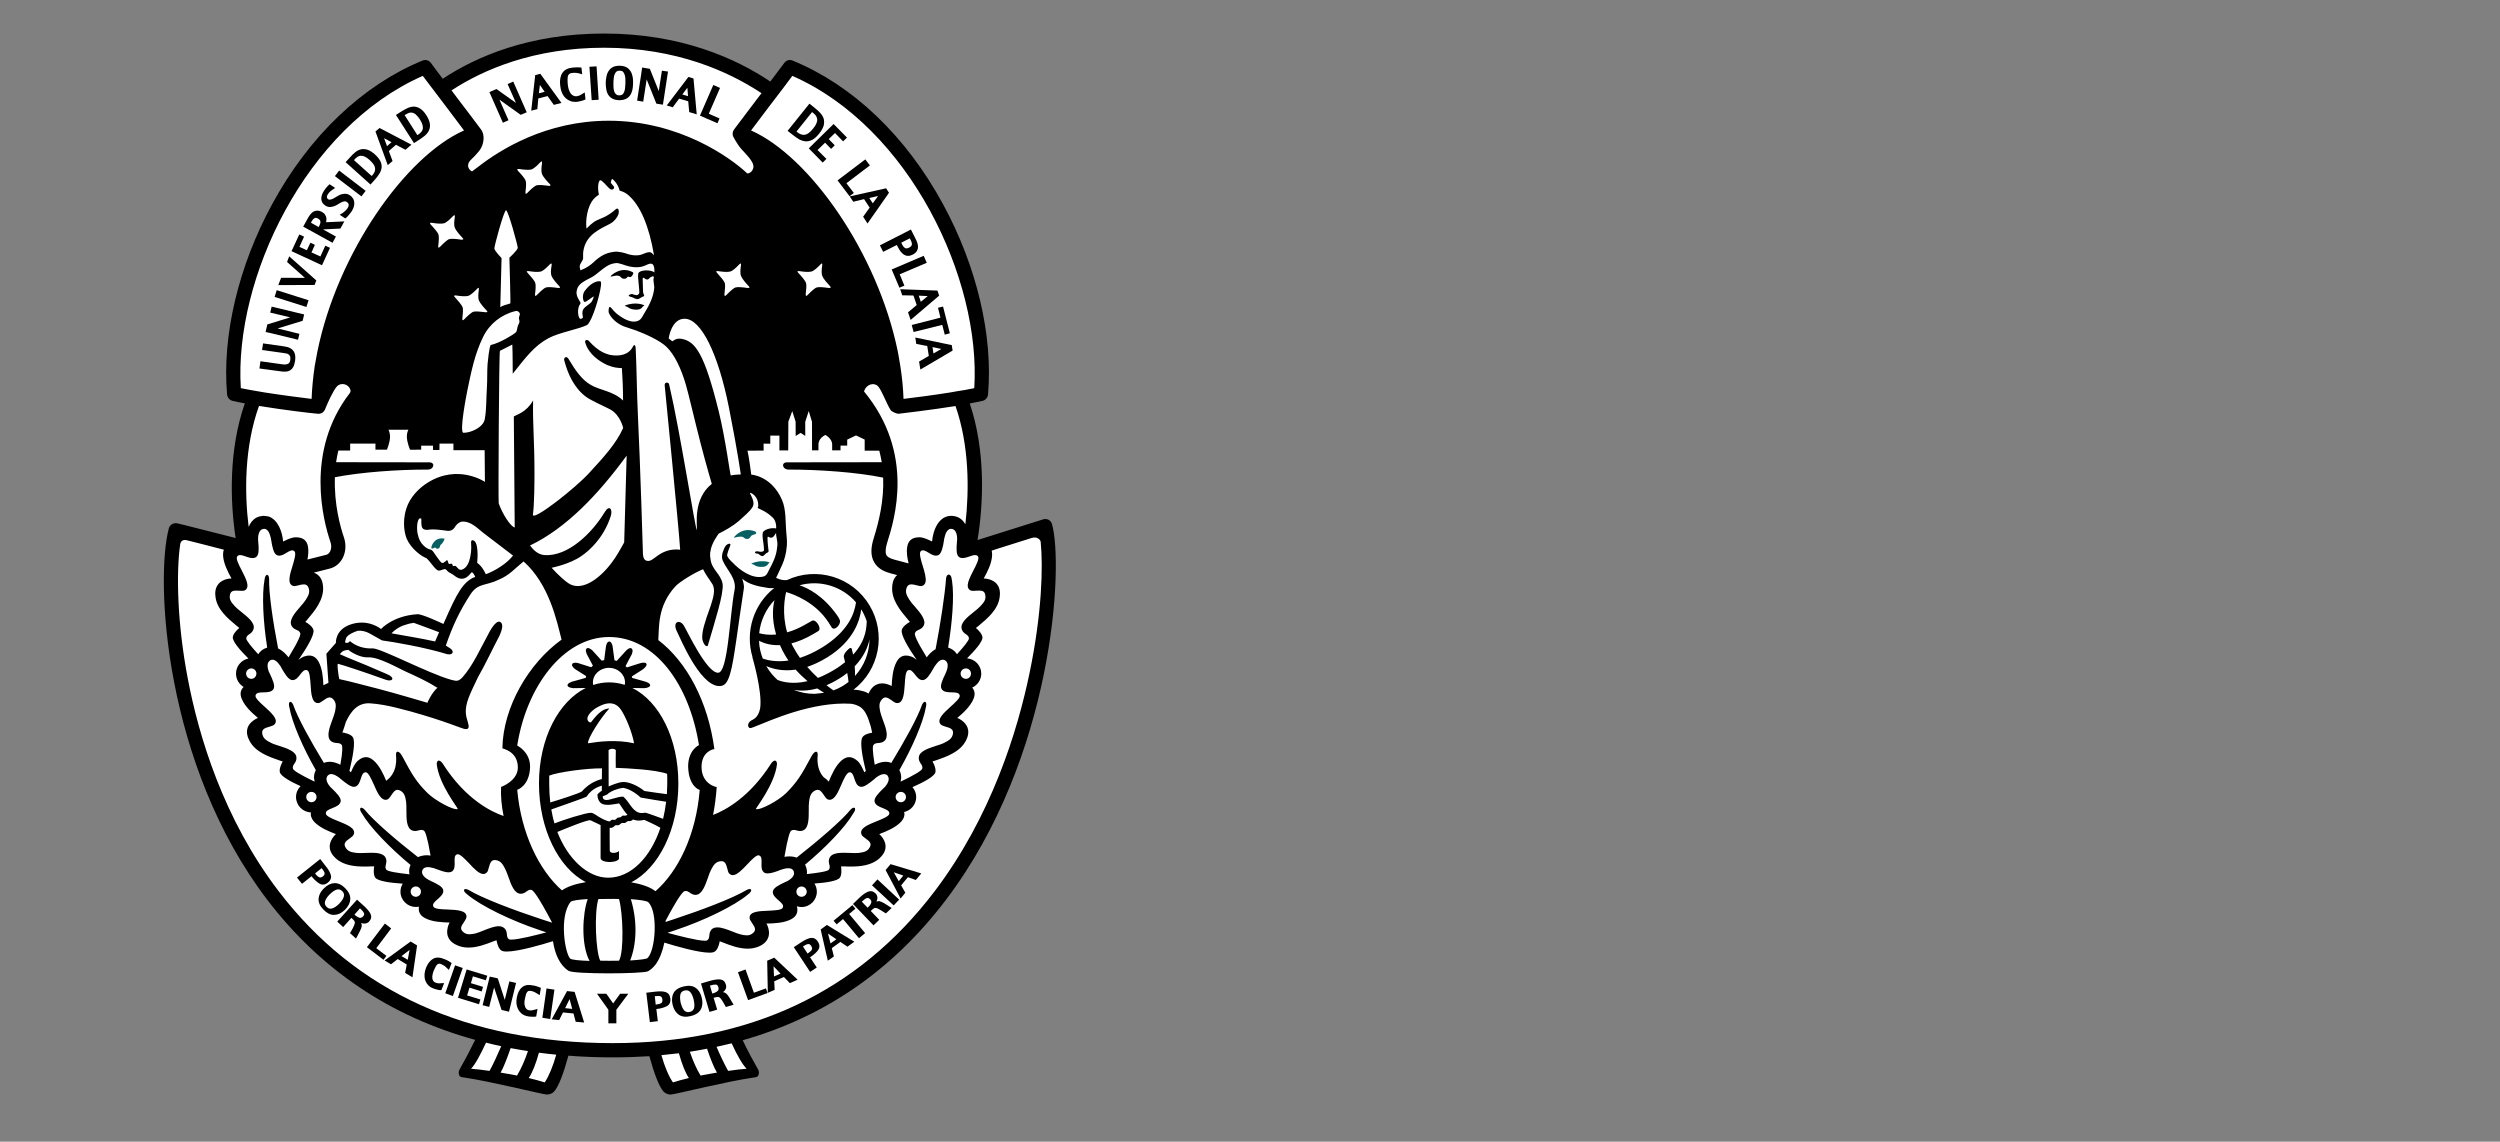 <?xml version="1.0" encoding="utf-8"?>
<!-- Generator: Adobe Illustrator 14.0.0, SVG Export Plug-In . SVG Version: 6.00 Build 43363)  -->
<!DOCTYPE svg PUBLIC "-//W3C//DTD SVG 1.1//EN" "http://www.w3.org/Graphics/SVG/1.1/DTD/svg11.dtd">
<svg version="1.1" id="Capa_1" xmlns="http://www.w3.org/2000/svg" xmlns:xlink="http://www.w3.org/1999/xlink" x="0px" y="0px"
	 width="295.016px" height="134.725px" viewBox="0 0 295.016 134.725" enable-background="new 0 0 295.016 134.725"
	 xml:space="preserve">
<rect x="0" y="0" width="295.016" height="134.725" fill="#808080" stroke="none"/>
<g>
	<g>
		<path fill="#FFFFFF" d="M122.032,62.18c-0.318,0.118-5.257,1.66-7.508,2.375c0.701-4.341,0.976-11.96-0.84-17.382
			c0.545-0.097,1.052-0.205,1.491-0.311c0.332-0.073,0.594-0.369,0.618-0.726c0.601-6.833-1.222-14.07-5.152-21.287
			c-4.283-7.872-9.843-14.118-16.783-16.973c-0.357-0.143-0.761-0.023-0.986,0.279c-0.394,0.545-0.966,1.31-1.603,2.163
			c-4.002-2.678-10.754-5.695-19.668-5.695c-8.688,0-15.712,3.12-19.6,5.695c-0.547-0.73-1.026-1.376-1.38-1.845
			c-0.214-0.31-0.625-0.425-0.978-0.283c-6.952,2.851-12.495,8.786-16.769,16.658c-3.923,7.217-5.772,14.505-5.171,21.337
			c0.037,0.35,0.284,0.641,0.634,0.729c0.412,0.108,0.904,0.199,1.427,0.305c-1.879,5.375-1.97,12.745-1.31,17.007
			c-0.15-0.031-0.29-0.071-0.402-0.097c-6.372-1.635-6.392-1.635-6.562-1.635c-0.373,0-0.693,0.253-0.791,0.604
			c-1.607,5.918-0.372,26.796,11.625,42.482c6.186,8.074,14.813,13.714,24.643,16.434c-0.602,1.233-1.52,2.971-2.073,3.937
			c-0.111,0.211-0.123,0.479-0.021,0.698c0.111,0.215,0.367,0.2,0.59,0.236c3.091,0.445,8.115,1.356,8.556,1.367
			c0.331,0.075,0.723-0.062,0.978-0.329c0.51-0.556,1.094-2.107,1.652-4.144c1.665,0.123,3.947,0.04,5.697,0.04h0.021
			c1.435,0,3.518,0.106,4.901,0.012c0.559,2.008,1.129,3.536,1.64,4.092c0.25,0.268,0.638,0.404,0.976,0.329
			c0.429-0.01,5.094-0.983,8.182-1.437c0.233-0.033,0.487-0.017,0.589-0.243c0.115-0.22,0.096-0.478-0.015-0.684
			c-0.541-0.946-1.441-2.512-2.017-3.716c9.496-2.7,18.207-8.477,24.384-16.627c12.497-16.497,13.496-38.02,12.147-42.831
			L122.032,62.18z"/>
		<path d="M94.297,16.44c0.24,0.125,0.507,0.212,0.76,0.235c0.033,0.007,0.062,0.007,0.101,0.007c0.231,0,0.462-0.067,0.705-0.187
			c0.256-0.134,0.521-0.377,0.795-0.716c0.281-0.338,0.442-0.653,0.535-0.936c0.072-0.287,0.075-0.564,0.013-0.812
			c-0.073-0.254-0.216-0.481-0.409-0.695c-0.181-0.194-0.391-0.401-0.634-0.584l-0.645-0.521l-2.577,3.21l0.634,0.496
			C93.818,16.122,94.058,16.299,94.297,16.44 M95.827,13.226l0.161,0.122c0.182,0.148,0.301,0.289,0.366,0.439
			c0.068,0.138,0.095,0.278,0.083,0.426c-0.015,0.141-0.073,0.306-0.148,0.465c-0.091,0.167-0.206,0.343-0.356,0.52
			c-0.334,0.417-0.648,0.653-0.938,0.703c-0.059,0.006-0.106,0.013-0.145,0.013c-0.248,0-0.503-0.106-0.76-0.309l-0.096-0.088
			L95.827,13.226z"/>
		<polygon points="97.082,19.187 97.52,18.749 96.475,17.707 97.363,16.84 98.075,17.569 98.503,17.148 97.797,16.415
			98.534,15.698 99.49,16.683 99.949,16.239 98.369,14.632 95.441,17.508 		"/>
		<polygon points="100.25,23.151 100.76,22.772 99.884,21.622 102.652,19.521 102.11,18.807 98.836,21.287 		"/>
		<path d="M100.692,23.808l1.272-0.31l0.66,1.003l-0.768,1.074l0.514,0.8l2.536-3.625l-0.341-0.529l-4.296,0.954L100.692,23.808z
			 M103.623,23.128l-0.63,0.868l-0.414-0.634L103.623,23.128z"/>
		<path d="M104.22,29.72l1.611-0.812l0.031,0.072c0.085,0.152,0.168,0.314,0.261,0.475c0.104,0.184,0.229,0.335,0.376,0.46
			c0.143,0.14,0.319,0.226,0.514,0.269c0.062,0.004,0.095,0.011,0.153,0.011c0.168,0,0.344-0.05,0.538-0.145
			c0.243-0.128,0.421-0.283,0.509-0.467c0.097-0.177,0.13-0.366,0.111-0.562c-0.015-0.181-0.063-0.372-0.147-0.561
			c-0.075-0.167-0.153-0.332-0.236-0.488l-0.449-0.89l-0.173,0.093c0,0-0.443,0.223-0.515,0.265l-2.972,1.515L104.22,29.72z
			 M107.364,28.124l0.133,0.272c0.094,0.189,0.132,0.356,0.101,0.489c-0.017,0.13-0.128,0.235-0.31,0.332
			c-0.121,0.067-0.213,0.101-0.334,0.094c-0.078,0-0.146-0.027-0.212-0.08c-0.066-0.041-0.126-0.12-0.186-0.21
			c-0.057-0.104-0.128-0.203-0.173-0.326l-0.03-0.056L107.364,28.124z"/>
		<polygon points="106.137,33.952 106.724,33.709 106.17,32.368 109.359,31.013 109.006,30.188 105.224,31.798 		"/>
		<path d="M106.469,34.847l1.324,0.026l0.384,1.125l-1.022,0.854l0.304,0.903l3.367-2.865l-0.201-0.601l-4.396-0.16L106.469,34.847z
			 M109.482,34.94l-0.822,0.675l-0.24-0.725L109.482,34.94z"/>
		<polygon points="110.979,37.483 107.59,38.351 107.811,39.178 111.192,38.338 111.489,39.493 112.089,39.329 111.285,36.174
			110.689,36.319 		"/>
		<path d="M108.125,40.583l1.295,0.25l0.185,1.168l-1.148,0.666l0.151,0.94l3.806-2.236l-0.102-0.645l-4.3-0.896L108.125,40.583z
			 M111.082,41.18l-0.931,0.534l-0.108-0.757L111.082,41.18z"/>
		<path d="M58.078,11.609l1.265,2.873l0.664-0.292l-1.074-2.432l2.516,1.793l0.707-0.302l-1.591-3.626l-0.665,0.296l0.984,2.225
			l-2.301-1.64l-0.831,0.36l0.075,0.174C57.825,11.038,58.038,11.516,58.078,11.609"/>
		<path d="M63.524,11.617l1.092-0.28l0.742,1.039l0.896-0.232L63.76,8.708l-0.6,0.152l-0.472,4.199l0.723-0.178L63.524,11.617z
			 M63.71,10.028l0.562,0.802l-0.682,0.181L63.71,10.028z"/>
		<path d="M66.286,10.864c0.103,0.271,0.236,0.486,0.411,0.659c0.169,0.172,0.379,0.308,0.61,0.397
			c0.178,0.079,0.38,0.101,0.58,0.101c0.053,0,0.104,0,0.176-0.002c0.095-0.02,0.189-0.025,0.296-0.052
			c0.093-0.023,0.188-0.046,0.268-0.066c0.077-0.026,0.143-0.047,0.203-0.058c0.066-0.026,0.113-0.036,0.136-0.048l0.128-0.07
			l-0.093-0.82l-0.257,0.158c-0.078,0.053-0.175,0.11-0.291,0.172c-0.103,0.057-0.24,0.097-0.401,0.124c-0.035,0-0.06,0-0.078,0
			c-0.122,0-0.236-0.021-0.333-0.078c-0.116-0.062-0.221-0.146-0.304-0.269c-0.09-0.134-0.168-0.289-0.225-0.472
			c-0.058-0.192-0.096-0.406-0.116-0.632c-0.017-0.217-0.027-0.417-0.017-0.584c0-0.156,0.017-0.279,0.05-0.39
			c0.046-0.087,0.095-0.166,0.173-0.218c0.077-0.067,0.203-0.103,0.373-0.112c0.084-0.013,0.163-0.019,0.249-0.013
			c0.092,0,0.168,0.02,0.253,0.02c0.071,0.016,0.14,0.027,0.194,0.038c0.073,0.014,0.122,0.033,0.168,0.039l0.265,0.081l-0.09-0.787
			l-0.153-0.024c-0.083-0.002-0.208-0.01-0.349-0.01h-0.048c-0.143,0-0.292,0.008-0.449,0.022c-0.592,0.059-1.011,0.263-1.249,0.634
			c-0.231,0.34-0.328,0.829-0.264,1.442C66.13,10.347,66.188,10.626,66.286,10.864"/>
		<polygon points="70.646,11.769 70.398,7.832 69.557,7.877 69.821,11.823 		"/>
		<path d="M71.783,11.193c0.123,0.192,0.294,0.353,0.509,0.458c0.209,0.106,0.471,0.165,0.773,0.171h0.126
			c0.246-0.007,0.459-0.054,0.635-0.137c0.208-0.089,0.381-0.233,0.524-0.42c0.118-0.17,0.211-0.388,0.272-0.635
			c0.045-0.245,0.086-0.506,0.086-0.8c0.012-0.278-0.012-0.546-0.055-0.781c-0.052-0.246-0.126-0.466-0.246-0.648
			c-0.126-0.2-0.292-0.352-0.494-0.473c-0.209-0.103-0.464-0.161-0.773-0.172c-0.292,0-0.554,0.039-0.768,0.135
			c-0.213,0.097-0.384,0.238-0.507,0.427c-0.131,0.169-0.232,0.39-0.284,0.644c-0.065,0.23-0.085,0.504-0.102,0.803
			c0,0.28,0.025,0.538,0.067,0.774C71.582,10.787,71.662,11,71.783,11.193 M72.388,9.776c0-0.176,0.02-0.36,0.038-0.545
			c0.008-0.181,0.048-0.346,0.111-0.477c0.05-0.129,0.12-0.232,0.225-0.318c0.075-0.065,0.178-0.094,0.319-0.094h0.048
			c0.167,0,0.293,0.039,0.377,0.112c0.088,0.101,0.155,0.203,0.203,0.349c0.055,0.14,0.075,0.308,0.088,0.479
			c0.005,0.188,0.005,0.373,0.005,0.521c0,0.178-0.018,0.367-0.033,0.548c-0.015,0.176-0.05,0.339-0.108,0.479
			c-0.037,0.128-0.12,0.232-0.211,0.319c-0.088,0.059-0.187,0.093-0.321,0.104h-0.053c-0.169,0-0.294-0.057-0.384-0.127
			c-0.09-0.087-0.155-0.2-0.209-0.329c-0.048-0.159-0.075-0.321-0.09-0.494C72.388,10.104,72.386,9.934,72.388,9.776"/>
		<path d="M76.312,9.37l1.144,2.862l0.773,0.119l0.6-3.906l-0.72-0.103l-0.371,2.405l-1.051-2.626l-0.909-0.152l-0.03,0.188
			c0,0-0.062,0.516-0.087,0.622l-0.477,3.096l0.718,0.125L76.312,9.37z"/>
		<path d="M79.39,12.658l0.751-1.02l1.074,0.316l0.116,1.271l0.885,0.267l-0.379-4.23l-0.6-0.182l-2.557,3.365L79.39,12.658z
			 M81.114,10.358l0.077,0.992l-0.675-0.201L81.114,10.358z"/>
		<polygon points="84.91,13.98 83.641,13.423 84.969,10.375 84.175,10.028 82.597,13.645 84.668,14.547 		"/>
		<path d="M33.619,43.857h0.018c0.196,0,0.371-0.036,0.528-0.12c0.17-0.081,0.312-0.219,0.425-0.404
			c0.104-0.181,0.183-0.427,0.23-0.743c0.047-0.342,0.039-0.609-0.026-0.825c-0.062-0.22-0.176-0.394-0.324-0.527
			c-0.134-0.122-0.302-0.209-0.489-0.271c-0.161-0.037-0.331-0.075-0.51-0.101l-2.427-0.343l-0.12,0.777l2.492,0.351
			c0.126,0.009,0.246,0.039,0.382,0.062c0.104,0.023,0.183,0.056,0.274,0.12c0.062,0.053,0.12,0.132,0.167,0.228
			c0.024,0.073,0.048,0.2,0.012,0.442c-0.021,0.159-0.072,0.268-0.138,0.335c-0.071,0.068-0.159,0.123-0.249,0.136
			c-0.113,0.039-0.225,0.04-0.341,0.039c-0.124-0.009-0.24-0.025-0.333-0.039l-2.459-0.343l-0.116,0.852l2.431,0.327
			C33.251,43.845,33.438,43.857,33.619,43.857"/>
		<path d="M32.13,39.354l3.037,0.738l0.17-0.696l-2.576-0.637l2.954-0.904l0.178-0.747l-3.836-0.924l-0.172,0.704l2.367,0.563
			l-2.705,0.834l-0.204,0.89l0.17,0.04C31.514,39.215,32.021,39.334,32.13,39.354"/>
		<rect x="32.461" y="34.822" transform="matrix(0.953 0.302 -0.302 0.953 12.238 -8.746)" width="3.94" height="0.834"/>
		<polygon points="37.328,33.095 34.126,30.249 33.875,30.915 35.984,32.794 33.176,32.778 32.836,33.644 37.125,33.627 		"/>
		<polygon points="38.942,29.244 38.387,28.994 37.807,30.266 36.761,29.79 37.159,28.885 36.625,28.649 36.209,29.535
			35.338,29.132 35.882,27.927 35.317,27.668 34.404,29.641 37.997,31.302 		"/>
		<path d="M39.64,27.915l-1.52-0.845l2.047-0.097l0.467-0.848l-2.17,0.101c0.022-0.027,0.024-0.063,0.033-0.106
			c0.026-0.141,0.033-0.258,0.019-0.408c-0.027-0.135-0.075-0.264-0.159-0.377c-0.071-0.127-0.204-0.233-0.361-0.319
			c-0.178-0.106-0.369-0.16-0.554-0.16c-0.169,0-0.318,0.043-0.453,0.117c-0.123,0.077-0.254,0.182-0.359,0.324
			c-0.095,0.12-0.194,0.26-0.278,0.411l-0.571,1.036l3.457,1.907L39.64,27.915z M37.727,26.541c-0.04,0.082-0.088,0.164-0.12,0.251
			l-0.914-0.507l0.096-0.178c0.042-0.082,0.099-0.156,0.149-0.224c0.057-0.067,0.107-0.103,0.174-0.133
			c0.053-0.027,0.104-0.043,0.17-0.043h0.009c0.061,0,0.135,0.032,0.219,0.074c0.127,0.081,0.215,0.142,0.256,0.216
			c0.039,0.091,0.05,0.169,0.05,0.256C37.798,26.351,37.772,26.441,37.727,26.541"/>
		<path d="M38.375,24.25c0.182,0.123,0.364,0.178,0.534,0.178h0.034c0.169-0.009,0.347-0.037,0.509-0.102
			c0.159-0.067,0.309-0.142,0.454-0.232c0.135-0.099,0.278-0.162,0.401-0.224c0.126-0.063,0.243-0.099,0.354-0.111
			c0.083-0.011,0.173,0.012,0.251,0.067c0.143,0.089,0.218,0.195,0.231,0.317c0.017,0.126-0.032,0.274-0.145,0.448
			c-0.035,0.059-0.093,0.119-0.149,0.185c-0.063,0.063-0.116,0.119-0.18,0.165c-0.06,0.06-0.12,0.104-0.171,0.147
			c-0.056,0.041-0.121,0.081-0.16,0.105l-0.256,0.147l0.662,0.438l0.105-0.085c0.02-0.014,0.063-0.047,0.115-0.095
			c0.035-0.047,0.088-0.103,0.148-0.169c0.053-0.063,0.113-0.122,0.173-0.206c0.07-0.081,0.123-0.159,0.183-0.241
			c0.106-0.164,0.189-0.32,0.252-0.482c0.066-0.175,0.097-0.357,0.09-0.53c0-0.164-0.037-0.342-0.12-0.501
			c-0.082-0.148-0.22-0.3-0.397-0.419c-0.181-0.125-0.381-0.185-0.574-0.185c-0.186,0-0.367,0.038-0.535,0.096
			c-0.161,0.078-0.333,0.154-0.482,0.254c-0.143,0.084-0.279,0.158-0.397,0.235c-0.129,0.053-0.244,0.09-0.355,0.11
			c-0.078,0.013-0.153,0-0.236-0.057c-0.084-0.053-0.132-0.131-0.141-0.226c-0.008-0.109,0.029-0.229,0.117-0.358
			c0.052-0.073,0.102-0.136,0.152-0.2c0.057-0.065,0.126-0.115,0.176-0.17c0.063-0.045,0.11-0.091,0.158-0.116l0.373-0.256
			l-0.659-0.437l-0.104,0.102c-0.072,0.057-0.151,0.144-0.246,0.261c-0.104,0.114-0.204,0.251-0.303,0.396
			c-0.216,0.342-0.331,0.669-0.323,0.969C37.92,23.783,38.077,24.053,38.375,24.25"/>
		<polygon points="43.15,22.522 40.021,20.126 39.521,20.784 42.649,23.174 		"/>
		<path d="M44.237,21.2c0.198-0.218,0.368-0.436,0.502-0.656c0.158-0.228,0.248-0.48,0.285-0.715c0.037-0.255,0-0.516-0.126-0.783
			c-0.125-0.264-0.331-0.523-0.637-0.809c-0.318-0.284-0.602-0.464-0.873-0.562c-0.273-0.087-0.537-0.106-0.785-0.055
			c-0.24,0.055-0.469,0.168-0.679,0.343c-0.206,0.167-0.407,0.359-0.602,0.584l-0.539,0.589l2.938,2.638L44.237,21.2z
			 M41.895,18.749c0.158-0.15,0.294-0.259,0.442-0.314c0.131-0.061,0.266-0.071,0.396-0.042c0.145,0.01,0.291,0.066,0.439,0.156
			c0.158,0.099,0.326,0.216,0.479,0.365c0.374,0.341,0.587,0.649,0.61,0.928c0.045,0.286-0.072,0.56-0.323,0.845l-0.082,0.078
			L41.775,18.9L41.895,18.749z"/>
		<path d="M46.326,19.003l-0.442-1.18l0.841-0.738l1.125,0.59l0.699-0.604l-3.758-1.967l-0.485,0.411l1.451,3.969L46.326,19.003z
			 M45.323,16.309l0.875,0.47l-0.527,0.466L45.323,16.309z"/>
		<path d="M49.5,16.472c0.25-0.163,0.474-0.332,0.672-0.492c0.211-0.197,0.366-0.4,0.462-0.619c0.103-0.239,0.134-0.506,0.088-0.792
			c-0.048-0.279-0.171-0.589-0.404-0.959c-0.225-0.354-0.453-0.605-0.684-0.758c-0.241-0.167-0.49-0.253-0.742-0.272
			c-0.251-0.003-0.5,0.043-0.75,0.155c-0.241,0.103-0.482,0.236-0.737,0.396l-0.682,0.433l2.131,3.323L49.5,16.472z M47.91,13.493
			c0.186-0.125,0.348-0.186,0.504-0.21c0.146-0.011,0.281,0.009,0.397,0.065c0.134,0.053,0.263,0.148,0.374,0.281
			c0.133,0.138,0.261,0.287,0.371,0.473c0.268,0.428,0.384,0.789,0.344,1.074c-0.042,0.27-0.231,0.501-0.55,0.709l-0.095,0.064
			l-1.506-2.361L47.91,13.493z"/>
		<path d="M73.895,36.159c0.216,0.026,0.349,0.378,1.199,0.385c0.655,0.005,0.735-0.397,0.816-0.417
			c0.045-0.015,0.083-0.018,0.123-0.074c-0.04-0.068-0.422-0.21-0.951-0.232c-0.695-0.015-1.297,0.197-1.354,0.259
			C73.77,36.112,73.814,36.146,73.895,36.159"/>
		<path d="M72.243,32.615c0.145-0.022,0.303-0.077,0.442-0.087c0.198-0.013,0.349,0,0.516,0.112
			c0.037,0.044,0.153,0.259,0.457,0.256c0.145,0.003,0.321-0.059,0.391-0.232c0.09-0.064,0.293,0.07,0.338,0.028
			c0.131-0.028,0.201-0.135,0.257-0.225c0.053-0.087,0.142-0.222,0.053-0.33c-1.459-0.806-2.615,0.421-2.615,0.421
			C72.027,32.674,72.09,32.656,72.243,32.615"/>
		<path fill="#075F61" d="M86.637,63.371c-0.057,0.118,0.012,0.095,0.165,0.042c0.135-0.042,0.567-0.125,0.825-0.065
			c0.121,0.023,0.231,0.291,0.612,0.252c0.133,0,0.324-0.201,0.389-0.354c0.1-0.103,0.465-0.204,0.509-0.217
			c0.121-0.028,0.151-0.212-0.015-0.311C87.58,62.101,86.637,63.371,86.637,63.371"/>
		<path fill="#075F61" d="M51.086,64.13c-0.125,0.185-0.187,0.399-0.187,0.516c0.007,0.12,0.196,0.083,0.24,0.056
			c0.065-0.033,0.1-0.065,0.133-0.078c0.05-0.014,0.098-0.012,0.098-0.012s0.045,0.078,0.098,0.103
			c0.065,0.04,0.133,0.036,0.133,0.036s0.117,0.004,0.183-0.048c0.043-0.024,0.128-0.12,0.146-0.267
			c0.017-0.147,0.158-0.185,0.271-0.34c0.141-0.178,0.301-0.525,0.234-0.539C51.816,63.466,51.415,63.638,51.086,64.13"/>
		<path fill="#075F61" d="M88.82,66.587c0.198,0.02,0.339,0.345,1.144,0.31c0.613-0.019,0.682-0.398,0.751-0.429
			c0.043-0.015,0.086-0.015,0.109-0.07c-0.031-0.051-0.4-0.19-0.899-0.169c-0.658,0-1.224,0.236-1.27,0.295
			C88.701,66.55,88.734,66.574,88.82,66.587"/>
		<path d="M124.145,61.857c-0.118-0.45-0.576-0.708-1.021-0.578c-0.026,0.004-0.08,0.025-0.108,0.035
			c-0.327,0.107-5.356,1.685-7.661,2.414c0.722-4.415,0.949-10.595-0.918-16.115c0.565-0.105,1.07-0.214,1.52-0.309
			c0.356-0.096,0.608-0.399,0.636-0.75c0.609-6.944-1.327-15.149-5.324-22.487c-4.358-8.018-10.651-14.021-17.732-16.918
			C93.19,6.993,92.774,7.11,92.55,7.429c-0.399,0.54-0.984,1.325-1.649,2.194c-4.05-2.723-10.551-5.665-19.616-5.665
			c-8.831,0-15.091,2.727-19.038,5.338c-0.562-0.73-1.042-1.387-1.394-1.867c-0.231-0.318-0.647-0.436-0.998-0.279
			c-7.076,2.898-13.365,8.9-17.725,16.918c-3.998,7.338-5.941,15.543-5.333,22.487c0.037,0.351,0.282,0.654,0.643,0.75
			c0.427,0.094,0.91,0.203,1.45,0.295c-1.91,5.476-1.745,11.569-1.083,15.897c-0.144-0.049-0.284-0.076-0.394-0.107
			c-6.497-1.653-6.502-1.653-6.676-1.653c-0.38,0-0.712,0.246-0.811,0.607c-1.63,6.021-0.567,27.904,11.636,43.869
			c6.294,8.232,14.498,13.74,24.512,16.499c-0.613,1.255-1.282,2.516-1.849,3.5c-0.122,0.22-0.122,0.479-0.023,0.702
			c0.113,0.22,0.371,0.213,0.607,0.246c3.141,0.458,9.146,1.96,9.587,1.984c0.348,0.066,0.742-0.065,0.994-0.344
			c0.536-0.577,1.112-2.145,1.686-4.223c1.694,0.134,3.438,0.199,5.216,0.199h0.028c1.465,0,2.906-0.05,4.306-0.138
			c0.57,2.04,1.147,3.593,1.665,4.162c0.254,0.279,0.655,0.411,0.988,0.344c0.449-0.023,6.458-1.526,9.608-1.984
			c0.234-0.033,0.48-0.026,0.592-0.246c0.111-0.223,0.1-0.482-0.017-0.702c-0.56-0.971-1.224-2.211-1.82-3.457
			c9.667-2.738,17.708-8.285,23.984-16.567C124.36,89.398,125.522,66.759,124.145,61.857 M115.06,65.503
			c0.165,0,0.262,0.047,0.356,0.163c0.175,0.248-0.205,0.996-0.546,1.648c-0.497,0.971-1.016,1.967-0.37,2.346
			c0.083,0.044,0.199,0.065,0.348,0.065c0.1,0,0.212,0,0.327-0.016c0.125-0.014,0.256-0.017,0.376-0.017
			c0.429,0,0.628,0.126,0.706,0.467c0.137,0.567-0.116,0.891-0.555,1.371c-0.195,0.205-0.478,0.438-0.783,0.684
			c-0.781,0.618-1.647,1.316-1.429,2.028c0.089,0.308,0.291,0.457,0.482,0.592c0.187,0.125,0.338,0.231,0.371,0.485
			c0.029,0.234-0.648,1.051-1.417,1.886c-0.171-0.284-0.422-0.509-0.736-0.665c0-0.007-0.028-0.014-0.028-0.014l-0.185-0.073
			c-0.033-0.013-0.055-0.023-0.092-0.04c0.482-2.923,0.735-6.023,0.468-7.817c-0.016-0.083-0.023-0.159-0.042-0.241
			c-0.055-0.708-0.599-0.735-0.673-0.096c0,0.052-0.014,0.114-0.014,0.186c-0.12,1.672-0.624,5.085-1.219,8.163
			c-0.399,0.218-0.757,0.569-1.048,0.963c-1.233-1.997-1.448-2.652-1.392-2.835c0.073-0.239,0.239-0.319,0.452-0.412
			c0.203-0.097,0.43-0.198,0.581-0.487c0.344-0.659-0.393-1.506-1.038-2.258c-0.27-0.29-0.51-0.575-0.65-0.81
			c-0.29-0.476-0.543-0.886-0.299-1.463c0.111-0.239,0.277-0.348,0.535-0.348c0.194,0,0.399,0.053,0.612,0.108
			c0.259,0.071,0.502,0.133,0.673,0.071c0.456-0.161,0.473-0.668,0.345-1.297c-0.062-0.329-0.178-0.709-0.291-1.066
			c-0.22-0.712-0.456-1.507-0.228-1.727c0.242-0.226,0.571-0.041,0.934,0.186c0.27,0.167,0.558,0.338,0.844,0.338
			c0.107,0,0.218-0.024,0.313-0.071c0.368-0.197,0.534-0.964,0.647-1.732c0.024-0.13,0.024-0.225,0.053-0.303
			c0.148-0.67,0.396-1.023,0.752-1.06l0.109,0.015h0.057c0.53,0.125,0.585,0.867,0.585,1.189c0,0.075-0.013,0.19-0.026,0.331
			c-0.064,0.758-0.103,1.52,0.225,1.772c0.12,0.104,0.274,0.142,0.452,0.142c0.158,0,0.322-0.036,0.499-0.089
			c0.093-0.024,0.185-0.061,0.277-0.088C114.625,65.587,114.871,65.503,115.06,65.503 M113.993,78.876
			c0.328,0,0.591,0.281,0.591,0.607c0,0.346-0.263,0.625-0.591,0.625c-0.354,0-0.635-0.279-0.635-0.625
			C113.358,79.158,113.639,78.876,113.993,78.876 M110.996,85.472c0.114,0.126,0.336,0.205,0.604,0.283
			c0.563,0.153,0.918,0.299,0.859,0.801c-0.09,0.612-0.514,0.833-1.008,1.087c-0.244,0.137-0.602,0.248-0.982,0.366
			c-0.938,0.306-2.012,0.65-2.049,1.389c-0.021,0.319,0.122,0.53,0.243,0.722c0.135,0.194,0.229,0.337,0.171,0.583
			c-0.046,0.226-0.904,0.742-2.555,1.536c0.031-0.136,0.056-0.292,0.066-0.436c0.008-0.339-0.066-0.652-0.215-0.921
			c1.536-2.692,2.81-5.63,3.121-7.391c0.201-0.693-0.155-0.93-0.436-0.346c-0.524,1.535-2.047,4.269-3.633,6.879
			c-0.21-0.082-0.437-0.13-0.677-0.13c-0.419,0-0.861,0.14-1.284,0.351c-0.277-1.669-0.254-2.216-0.145-2.333
			c0.156-0.201,0.343-0.211,0.572-0.233c0.223-0.017,0.479-0.037,0.722-0.243c0.547-0.499,0.161-1.558-0.184-2.48
			c-0.135-0.366-0.261-0.725-0.319-0.988c-0.104-0.565-0.195-1.027,0.24-1.473c0.124-0.126,0.249-0.193,0.397-0.193
			c0.24,0,0.514,0.2,0.756,0.366c0.22,0.173,0.411,0.303,0.613,0.303c0.74,0,0.812-1.112,0.894-2.188
			c0.038-0.742,0.095-1.58,0.386-1.681c0.304-0.145,0.55,0.158,0.813,0.484c0.268,0.356,0.549,0.715,0.973,0.665
			c0.43-0.046,0.842-0.713,1.224-1.396c0.07-0.11,0.12-0.196,0.156-0.26c0.39-0.575,0.737-0.831,1.078-0.721l0.103,0.04l0.113,0.073
			c0.386,0.319,0.177,0.981,0.06,1.266c-0.028,0.083-0.074,0.178-0.131,0.311c-0.336,0.675-0.646,1.387-0.424,1.736
			c0.221,0.379,0.701,0.393,1.174,0.402c0.532,0.003,0.874,0.043,0.964,0.356c0.078,0.292-0.54,0.854-1.094,1.347
			C111.358,84.142,110.513,84.896,110.996,85.472 M106.91,94.048c0,0.341-0.268,0.622-0.6,0.622c-0.338,0-0.619-0.281-0.619-0.622
			c0-0.333,0.281-0.6,0.619-0.6C106.642,93.448,106.91,93.716,106.91,94.048 M101.654,98.444c0.048,0.178,0.245,0.324,0.467,0.482
			c0.472,0.334,0.765,0.595,0.527,1.042c-0.288,0.554-0.767,0.6-1.312,0.683c-0.248,0.022-0.633,0.022-1.056,0
			c-0.236-0.01-0.474-0.02-0.707-0.02c-0.663,0-1.457,0.07-1.692,0.621c-0.135,0.294-0.068,0.54-0.02,0.76
			c0.062,0.226,0.098,0.402-0.048,0.612c-0.129,0.209-1.372,0.394-2.594,0.523c0.035-0.327-0.015-0.64-0.141-0.946l-0.075-0.167
			c2.449-2.028,4.775-4.454,5.689-6.052c0.434-0.567,0.171-0.917-0.296-0.466c-1.112,1.357-3.813,3.665-6.385,5.687
			c-0.25-0.09-0.532-0.143-0.863-0.143c-0.178,0-0.379,0.013-0.581,0.053c0.396-2.346,0.65-3.004,0.803-3.096
			c0.198-0.123,0.391-0.09,0.622-0.03c0.231,0.07,0.5,0.122,0.76,0.017c0.687-0.268,0.687-1.396,0.687-2.384
			c0-0.402-0.005-0.775,0.038-1.041c0.08-0.545,0.167-1.028,0.729-1.307c0.095-0.038,0.186-0.07,0.281-0.07
			c0.321,0,0.547,0.346,0.747,0.645c0.158,0.228,0.285,0.426,0.461,0.498c0.071,0.021,0.145,0.035,0.219,0.035
			c0.579,0,0.994-0.904,1.37-1.789c0.292-0.675,0.64-1.45,0.973-1.457c0.309,0,0.416,0.281,0.57,0.753
			c0.123,0.391,0.279,0.856,0.705,0.953c0.397,0.103,1.018-0.388,1.625-0.883c0.089-0.078,0.172-0.155,0.218-0.196
			c0.598-0.436,1.028-0.517,1.304-0.286l0.033,0.045l0.095-0.073l-0.081,0.09l0.02,0.01c0.35,0.445-0.1,1.057-0.309,1.303
			c-0.062,0.047-0.146,0.142-0.25,0.236c-0.538,0.532-1.059,1.077-0.984,1.493c0.075,0.422,0.527,0.605,0.955,0.774
			c0.502,0.205,0.801,0.333,0.791,0.659c-0.031,0.317-0.812,0.622-1.496,0.898C102.441,97.322,101.403,97.738,101.654,98.444
			 M95.2,105.225c0,0.329-0.282,0.602-0.61,0.602c-0.349,0-0.61-0.272-0.61-0.602c0-0.336,0.261-0.612,0.61-0.612
			C94.917,104.613,95.2,104.889,95.2,105.225 M91.853,106.226c0.411,0.353,0.65,0.584,0.519,0.888
			c-0.128,0.289-0.973,0.321-1.699,0.357c-1.094,0.043-2.22,0.082-2.22,0.831c0,0.195,0.143,0.388,0.293,0.617
			c0.329,0.48,0.522,0.823,0.145,1.155c-0.221,0.208-0.464,0.305-0.763,0.305c-0.213,0-0.444-0.047-0.707-0.105
			c-0.266-0.062-0.61-0.2-0.975-0.341c-0.597-0.231-1.265-0.496-1.777-0.496c-0.311,0-0.539,0.078-0.703,0.25
			c-0.216,0.246-0.24,0.496-0.263,0.725c-0.023,0.224-0.043,0.4-0.25,0.554c-0.007,0.015-0.058,0.048-0.264,0.048
			c-0.896,0-3.252-0.618-4.425-0.939c0.29-0.093,0.596-0.183,0.903-0.299c3.359-1.112,7.008-2.871,8.598-4.228
			c0.588-0.419,0.462-0.82-0.125-0.545c-1.623,0.988-5.384,2.408-8.689,3.495c-0.279,0.1-0.607,0.203-0.906,0.299
			c-0.005-0.048-0.005-0.077-0.005-0.126c1.493-2.823,2.053-3.479,2.261-3.517c0.228-0.057,0.4,0.052,0.59,0.178
			c0.179,0.12,0.375,0.269,0.667,0.269h0.043c0.741-0.033,1.109-1.087,1.441-2.027c0.125-0.372,0.252-0.725,0.382-0.966
			c0.27-0.487,0.494-0.915,1.119-0.981c0.502-0.05,0.64,0.314,0.785,0.878c0.057,0.259,0.116,0.495,0.259,0.615
			c0.116,0.095,0.243,0.153,0.384,0.153c0.505,0,1.117-0.652,1.704-1.266c0.525-0.567,1.103-1.155,1.38-1.069
			c0.311,0.103,0.33,0.419,0.31,0.918c-0.015,0.417-0.03,0.888,0.339,1.127c0.1,0.063,0.22,0.086,0.373,0.086
			c0.439,0,1.059-0.224,1.457-0.389c0.125-0.033,0.219-0.082,0.281-0.093c0.68-0.213,1.091-0.16,1.286,0.116l0.051,0.086
			c0,0.008,0.007,0.017,0.013,0.02l0.008,0.05c0.185,0.516-0.444,0.938-0.735,1.103c-0.06,0.035-0.165,0.082-0.299,0.135
			c-0.693,0.326-1.37,0.664-1.437,1.084C91.146,105.611,91.51,105.926,91.853,106.226 M71.771,103.574
			c-2.46,0-4.792-2.273-5.999-5.396c0.864-0.362,3.573-1.475,3.899-1.383c0.361,0.187,1.202,0.549,1.202,0.572v3.879
			c0,0.57,1.775,0.66,2.166,0.123c0.012-0.012,0-0.946,0-0.946c-0.257,0.263-0.978,0.326-1.082,0.01
			c-0.014-0.013-0.014-2.704-0.014-2.752c0,0,0.2,0.062,0.403-0.062c0.128-0.078,0.176-0.179,0.279-0.228
			c0.156-0.048,0.257,0.055,0.442-0.045c0.086-0.047,0.208-0.181,0.286-0.214c0.113-0.048,0.321,0.023,0.426-0.034
			c0.102-0.038,0.199-0.158,0.296-0.188c0.149-0.06,0.333,0.082,0.633-0.208c0.662,0.265,1.147,0.052,1.329,0.052
			c0.018,0,1.362,0.605,1.896,0.931C76.768,101.188,74.446,103.574,71.771,103.574 M73.051,113.367c-0.858,0.028-1.352,0.003-2.22,0
			c-0.52-1.026-0.736-5.59-0.221-7.274c1.167,0,1.479-0.04,2.44,0C73.529,107.809,73.65,112.318,73.051,113.367 M69.568,113.395
			c-1.19-0.04-2.11-0.129-2.271-0.271c-0.608-0.537-1.355-4.926,0.028-6.684c0.131-0.168,0.928-0.281,2.028-0.344
			C68.73,107.852,68.547,111.473,69.568,113.395 M70.175,83.653c0.753-0.48,2.18-1.237,3.089,0.078
			c0.572,0.826,1.347,2.708,1.558,3.982c-2.072-0.462-4.177-0.209-5.424,0c-0.149-0.449,1.55-3.107,2.507-4.105
			c-0.911,0-1.634,0.949-2.18,1.645C69.427,85.286,68.792,84.701,70.175,83.653 M69.967,80.531c0-0.954,0.853-1.724,1.905-1.724
			c1.034,0,1.882,0.77,1.882,1.724c0,0.097-0.008,0.189-0.027,0.29c-0.599-0.193-1.205-0.296-1.852-0.296
			c-0.644,0-1.265,0.104-1.875,0.303C69.974,80.73,69.967,80.627,69.967,80.531 M76.038,93.342
			c-0.758-0.627-1.831-1.089-2.496-1.063c-0.64,0.017-1.718,0.53-1.718,0.53l-0.008-4.305c0,0,0.452-0.321,0.855,0
			c-0.022-0.006-0.014,2.105-0.007,2.105c1.387,0.052,4.677,0.209,6.059,0.705c0.05,0.687-0.003,2.02-0.025,2.401
			C78.061,93.639,77.005,93.49,76.038,93.342 M78.61,94.612c-0.082,0.693-0.211,1.372-0.361,2.016
			c-0.776-0.296-2.043-0.737-2.115-0.729c-0.386,0.075-0.621,0.075-0.965-0.095c-0.723-0.424-0.944-1.224-1.627-1.799
			c-0.731,0-1.651,0.462-2.063,0.397c-0.42-0.056-0.351-0.427-0.351-0.427c0.078-0.045,0.517-0.213,0.53-0.226
			c0.379-0.397,1.315-0.723,1.86-0.778c0,0,0.944,0.083,2.088,1.147C76.367,94.251,78.08,94.537,78.61,94.612 M71.036,90.67
			l-0.013,1.267c0,0-1.352,0.259-2.336,1.443c-0.313,0.248-2.669,0.984-3.753,1.317c-0.075-0.691-0.123-1.41-0.123-2.142
			c0-0.126,0.003-0.908,0.003-1.029C65.787,91.124,69.199,90.65,71.036,90.67 M69.249,93.987c0.607-1.016,1.774-1.272,1.774-1.272
			c-0.015,0,0,0.605,0,0.588c0,0.003-0.364,0.223-0.527,0.462c0,0.402,0.181,0.951,0.595,1.111c0.554,0.226,1.383,0.02,1.97-0.073
			c0.176,0.216,0.637,1.039,0.987,1.333c-0.284,0.208-0.454,0.078-0.567,0.113c-0.128,0.045-0.131,0.133-0.244,0.187
			c-0.098,0.043-0.24,0.028-0.349,0.057c-0.115,0.045-0.126,0.156-0.246,0.218c-0.191,0.095-0.288-0.025-0.471,0.045
			c-0.14,0.06-0.12,0.238-0.434,0.14c-0.258-0.08-0.55-0.209-0.73-0.311c-0.653-0.337-0.906-0.65-1.282-0.672
			c-0.559-0.021-3.435,0.893-4.29,1.254c-0.18-0.576-0.263-1.023-0.377-1.648C65.91,95.199,69.166,94.108,69.249,93.987
			 M74.446,106.106c1.038,0.082,1.891,0.188,2.065,0.371c1.171,1.154,0.843,5.718-0.108,6.587c-0.136,0.12-0.949,0.208-2.04,0.278
			C75.113,111.457,75.254,108.776,74.446,106.106 M74.488,104.123c3.236-1.661,5.563-6.252,5.563-11.664
			c0-5.347-2.251-9.675-5.422-11.273l1.387,0.023c0,0,0.653-0.035,0.708-0.321c0.035-0.284-0.59-0.459-0.59-0.459l-1.532-0.431
			c-0.015-0.056-0.028-0.113-0.042-0.171l1.312-0.843c0,0,0.53-0.389,0.416-0.65c-0.133-0.261-0.753-0.068-0.753-0.068l-1.557,0.494
			c-0.05-0.05-0.109-0.105-0.161-0.156l0.743-1.405c0,0,0.213-0.512-0.033-0.68c-0.231-0.165-0.613,0.226-0.613,0.226l-1.132,1.245
			c-0.095-0.038-0.185-0.053-0.27-0.077l-0.221-1.652c0,0-0.106-0.562-0.397-0.562s-0.386,0.562-0.386,0.562L71.295,77.9
			c-0.089,0.013-0.185,0.037-0.288,0.063l-1.112-1.219c0,0-0.425-0.397-0.658-0.229c-0.236,0.171,0.012,0.683,0.012,0.683
			l0.718,1.354c-0.072,0.057-0.135,0.12-0.203,0.186l-1.561-0.495c0,0-0.562-0.133-0.684,0.12c-0.116,0.268,0.344,0.595,0.344,0.595
			l1.304,0.826c-0.015,0.072-0.04,0.138-0.046,0.208l-1.571,0.437c0,0-0.624,0.175-0.581,0.459c0.047,0.286,0.707,0.321,0.707,0.321
			l1.445-0.023c-3.196,1.598-5.519,5.926-5.519,11.273c0,5.4,2.323,9.982,5.53,11.639c-1.23,0.199-2.233,0.545-2.82,0.974
			c-2.71-2.404-4.815-6.707-5.277-11.868c0,0,1.435-0.445,1.515-2.639c0.06-1.824-1.515-2.583-1.515-2.583
			c1.069-6.885,5.411-12.81,10.837-12.81c5.444,0,9.474,5.6,10.611,12.765c0.03-0.05-1.355,0.598-1.275,2.65
			c0.1,2.267,1.362,2.661,1.362,2.617c-0.429,5.347-2.561,9.646-5.224,11.966C76.801,104.716,75.778,104.34,74.488,104.123
			 M55.138,105.547c1.598,1.357,5.237,3.116,8.591,4.228c0.259,0.088,0.505,0.167,0.747,0.25c-1.239,0.331-3.321,0.858-4.152,0.858
			c-0.213,0-0.258-0.035-0.268-0.043c-0.203-0.155-0.221-0.344-0.24-0.57c-0.021-0.22-0.046-0.476-0.266-0.705
			c-0.173-0.173-0.404-0.266-0.696-0.266c-0.521,0-1.196,0.266-1.784,0.505c-0.362,0.151-0.71,0.276-0.984,0.356
			c-0.259,0.046-0.484,0.09-0.7,0.09c-0.303,0-0.541-0.09-0.767-0.308c-0.373-0.351-0.191-0.677,0.153-1.156
			c0.151-0.232,0.279-0.429,0.279-0.612c0-0.751-1.125-0.794-2.211-0.846c-0.743-0.021-1.568-0.055-1.701-0.342
			c-0.133-0.301,0.111-0.536,0.519-0.89c0.344-0.303,0.708-0.619,0.648-1.044c-0.068-0.419-0.736-0.758-1.433-1.076
			c-0.135-0.068-0.239-0.118-0.304-0.154c-0.281-0.15-0.899-0.572-0.745-1.081l0.077-0.156c0.205-0.291,0.613-0.336,1.304-0.133
			c0.058,0.03,0.149,0.057,0.271,0.101c0.407,0.151,1.019,0.388,1.458,0.388c0.155,0,0.279-0.037,0.371-0.08
			c0.373-0.239,0.356-0.728,0.344-1.137c-0.017-0.512-0.005-0.814,0.301-0.908c0.298-0.088,0.86,0.496,1.389,1.044
			c0.583,0.638,1.194,1.277,1.701,1.277c0.142,0,0.263-0.055,0.379-0.153c0.145-0.116,0.204-0.344,0.266-0.613
			c0.15-0.554,0.296-0.93,0.788-0.876c0.579,0.072,0.808,0.409,1.113,0.988c0.131,0.236,0.254,0.588,0.394,0.961
			c0.324,0.931,0.702,1.995,1.438,2.025h0.032c0.301,0,0.504-0.14,0.678-0.263c0.185-0.133,0.344-0.243,0.587-0.191
			c0.211,0.045,0.803,0.755,2.442,3.869c-0.399-0.123-0.786-0.241-1.2-0.386c-3.309-1.087-7.066-2.507-8.692-3.495
			C54.677,104.728,54.547,105.128,55.138,105.547 M49.318,101.145c-2.561-1.999-5.216-4.271-6.315-5.626
			c-0.46-0.451-0.718-0.102-0.292,0.466c0.921,1.606,3.271,4.05,5.734,6.085c-0.169,0.373-0.208,0.73-0.12,1.107
			c-1.267-0.143-2.599-0.331-2.743-0.552c-0.142-0.209-0.098-0.386-0.042-0.612c0.043-0.22,0.115-0.466-0.015-0.76
			c-0.236-0.55-1.033-0.621-1.692-0.621c-0.24,0-0.482,0.01-0.719,0.02c-0.407,0.022-0.796,0.022-1.047,0
			c-0.545-0.083-1.021-0.129-1.312-0.683c-0.245-0.447,0.051-0.708,0.527-1.042c0.221-0.158,0.416-0.304,0.471-0.482
			c0.254-0.707-0.792-1.122-1.811-1.533c-0.68-0.276-1.456-0.581-1.49-0.898c-0.021-0.326,0.286-0.454,0.788-0.659
			c0.426-0.169,0.872-0.352,0.963-0.774c0.078-0.413-0.444-0.961-0.991-1.493c-0.108-0.095-0.188-0.189-0.245-0.236
			c-0.21-0.248-0.665-0.858-0.315-1.303l0.073-0.072c0.288-0.244,0.704-0.143,1.294,0.286c0.055,0.042,0.128,0.118,0.228,0.196
			c0.545,0.444,1.111,0.895,1.523,0.895c0.037,0,0.072-0.002,0.105-0.012c0.422-0.097,0.575-0.562,0.703-0.953
			c0.141-0.472,0.263-0.753,0.59-0.753l0,0c0.309,0.007,0.642,0.782,0.951,1.457c0.384,0.885,0.794,1.789,1.375,1.789l0,0
			c0.075,0,0.141-0.013,0.219-0.035c0.168-0.072,0.303-0.27,0.46-0.498c0.196-0.299,0.427-0.645,0.738-0.645
			c0.088,0,0.183,0.032,0.276,0.07c0.565,0.279,0.64,0.762,0.733,1.307c0.039,0.266,0.039,0.638,0.039,1.041
			c0,0.988,0,2.117,0.691,2.384c0.261,0.105,0.532,0.053,0.758-0.017c0.226-0.06,0.424-0.093,0.615,0.03
			c0.153,0.091,0.407,0.715,0.785,2.949c-0.16-0.03-0.309-0.043-0.449-0.043C49.958,100.925,49.611,101.018,49.318,101.145
			 M49.676,105.215c0,0.339-0.274,0.612-0.602,0.612c-0.344,0-0.615-0.272-0.615-0.612c0-0.333,0.271-0.608,0.615-0.608
			C49.401,104.606,49.676,104.882,49.676,105.215 M34.153,83.492c0.308,1.761,1.575,4.699,3.117,7.391
			c-0.152,0.269-0.224,0.582-0.215,0.921c0.011,0.143,0.038,0.299,0.069,0.436c-1.648-0.794-2.513-1.31-2.554-1.536
			c-0.064-0.246,0.034-0.389,0.167-0.583c0.13-0.191,0.266-0.402,0.245-0.722c-0.039-0.738-1.107-1.083-2.05-1.389
			c-0.378-0.118-0.739-0.229-0.981-0.366c-0.492-0.254-0.919-0.475-1.006-1.087c-0.071-0.502,0.293-0.648,0.855-0.801
			c0.271-0.078,0.49-0.156,0.609-0.283c0.478-0.577-0.363-1.33-1.171-2.068c-0.553-0.492-1.175-1.054-1.082-1.347
			c0.083-0.313,0.423-0.353,0.96-0.356c0.462-0.01,0.94-0.023,1.161-0.402c0.217-0.349-0.088-1.061-0.408-1.736
			c-0.07-0.133-0.123-0.228-0.151-0.311c-0.106-0.285-0.296-0.939,0.081-1.266v0.003l0.115-0.077l0.072-0.04
			c0.362-0.11,0.705,0.133,1.104,0.721c0.026,0.063,0.085,0.15,0.141,0.26c0.389,0.683,0.802,1.35,1.221,1.396
			c0.436,0.05,0.715-0.309,0.981-0.665c0.257-0.326,0.497-0.628,0.826-0.484c0.278,0.102,0.337,0.939,0.392,1.681
			c0.063,1.076,0.138,2.188,0.886,2.188l0,0c0.189,0,0.373-0.13,0.601-0.303c0.236-0.166,0.505-0.366,0.756-0.366
			c0.146,0,0.278,0.066,0.407,0.193c0.431,0.446,0.338,0.908,0.235,1.473c-0.055,0.263-0.193,0.622-0.324,0.988
			c-0.338,0.922-0.727,1.982-0.18,2.48c0.238,0.206,0.504,0.226,0.722,0.243c0.231,0.022,0.412,0.032,0.573,0.233
			c0.09,0.116,0.133,0.664-0.161,2.333c-0.407-0.211-0.846-0.351-1.28-0.351c-0.233,0-0.46,0.048-0.67,0.13
			c-1.586-2.61-3.098-5.344-3.627-6.879C34.313,82.563,33.955,82.799,34.153,83.492 M37.353,94.048c0,0.341-0.262,0.622-0.6,0.622
			c-0.35,0-0.613-0.281-0.613-0.622c0-0.333,0.264-0.6,0.613-0.6C37.091,93.448,37.353,93.716,37.353,94.048 M29.656,80.108
			c-0.338,0-0.616-0.279-0.616-0.625c0-0.326,0.278-0.607,0.616-0.607s0.602,0.281,0.602,0.607
			C30.257,79.829,29.994,80.108,29.656,80.108 M36.99,74.339c-0.096-0.396-0.657-0.801-0.96-0.948
			c0.086-0.111,0.17-0.216,0.275-0.324c0.82-0.969,1.929-2.292,1.821-3.819c-0.026-0.29-0.083-1.198-0.919-1.597
			c-0.062-0.03-0.115-0.057-0.184-0.075c0.584-0.141,1.21-0.297,1.894-0.48c0.629-0.157,1.176-0.598,1.507-1.211
			c0.384-0.724,0.447-1.611,0.169-2.446c-0.419-1.22-1.184-3.92-1.072-7.122c3.059-0.601,7.497-0.913,10.954-0.903
			c0.741,0,0.929-0.856,0.183-0.856c-0.677,0-8.029-0.015-10.997-0.015c0.073-0.454,0.156-0.914,0.266-1.377
			c0.356,0.01,1.394,0,1.394,0v-0.815h2.986v0.711l1.35,0.002c0,0,0.372-0.848,0.372-1.555c0-0.393-0.174-0.798-0.174-0.798h2.334
			c0,0-0.178,0.333-0.178,0.77c-0.006,0.727,0.382,1.593,0.382,1.593l1.309-0.011v-0.47h1.395l0.005,0.508l0.755-0.002l0.008-0.749
			h1.643v0.773h3.683l0.033,3.744c0,0-3.144-2.146-6.726,0.071c-1.085,0.67-2.12,1.746-2.541,3.052
			c-0.568,1.761-0.133,3.196,0.053,3.62c0.514,1.141,1.696,2.043,2.319,2.261c0.524,0.486,0.921,1.225,1.322,1.43
			c0.261,0.135,0.568-0.144,0.851-0.144c0.155,0,0.25,0.236,0.492,0.388c0.311,0.185,0.44,0.231,0.542,0.318
			c0.198,0.161,0.487,0.373,0.8,0.422c0.599,0.088,0.974-0.34,1.292-0.72c0.14-0.165,0.476,0.502,0.445,0.521
			c-1.119,0.363-1.771,1.507-2.218,2.286c-0.446,0.773-1.531,3.26-1.531,3.26s-2.544-1.206-3.069-1.149
			c-2.892,0.176-4.292,1.744-4.292,1.744s-1.535-1.285-3.681-0.504c-1.762,0.648-1.643,2.144-1.643,2.144l-1.124,1.278l0.244,3.437
			l-0.597,0.281c-0.037-0.878-0.12-1.987-0.58-2.796c-0.389-0.684-0.958-0.868-1.755-0.575c-0.202,0.08-0.412,0.219-0.602,0.375
			C36.17,76.497,37.13,74.919,36.99,74.339 M36.352,64.555c-0.116-0.771-0.583-1.153-1.436-1.153c-0.447,0-0.991,0.245-1.333,0.419
			c-0.062,0.019-0.122,0.053-0.175,0.078c-0.082-1.103-0.596-2.592-1.732-2.958l-0.477-0.062c-0.074,0-0.142,0-0.229,0l0,0
			l-0.045,0.009c-0.5,0.052-0.916,0.28-1.233,0.674c-0.15,0.187-0.251,0.396-0.347,0.618c-0.503-4.047-0.515-9.457,1.22-14.279
			c2.873,0.471,6.125,0.863,6.96,0.926c0.024,0.002,0.039,0.002,0.069,0.002c0.213,0,0.416-0.077,0.56-0.226
			c0.179-0.163,0.228-0.348,0.347-0.645c0.13-0.312,0.805-1.873,1.279-2.385c0.424-0.443,1.348-0.31,1.568,0.438
			c0.035,0.122,0.028,0.255-0.095,0.408c-5.283,6.874-3.111,15.064-2.25,17.568c0.131,0.387,0.114,0.786-0.057,1.101
			c-0.108,0.193-0.266,0.34-0.446,0.381c-0.806,0.205-1.541,0.398-2.22,0.562C36.376,65.54,36.424,65.026,36.352,64.555
			 M53.676,26.876c0.133,0.354,0.594,0.86,0.904,1.19c0.171,0.165,0.087,0.251-0.191,0.213c-0.452-0.074-1.107-0.14-1.36-0.067
			c-0.274,0.079-0.756,0.558-1.082,0.894c-0.183,0.188-0.274,0.137-0.229-0.138c0.06-0.431,0.11-1.042,0.023-1.294
			c-0.089-0.277-0.595-0.836-0.906-1.164c-0.162-0.18-0.097-0.259,0.168-0.212c0.424,0.068,1.061,0.143,1.396,0.053
			c0.297-0.093,0.711-0.487,1.011-0.806c0.213-0.223,0.299-0.191,0.258,0.117C53.603,26.047,53.543,26.575,53.676,26.876
			 M56.516,35.442c0.133,0.363,0.599,0.876,0.906,1.192c0.169,0.167,0.095,0.249-0.175,0.208c-0.459-0.059-1.114-0.13-1.373-0.059
			c-0.261,0.084-0.753,0.55-1.081,0.889c-0.174,0.195-0.263,0.134-0.228-0.137c0.053-0.425,0.111-1.042,0.026-1.288
			c-0.104-0.271-0.6-0.828-0.913-1.177c-0.169-0.167-0.09-0.247,0.171-0.2c0.431,0.071,1.044,0.136,1.39,0.049
			c0.304-0.089,0.717-0.477,1.024-0.8c0.196-0.235,0.292-0.189,0.241,0.111C56.448,34.624,56.39,35.136,56.516,35.442
			 M63.958,20.528c0.138,0.357,0.604,0.872,0.919,1.19c0.165,0.171,0.086,0.245-0.183,0.208c-0.452-0.067-1.116-0.137-1.365-0.055
			c-0.266,0.071-0.768,0.548-1.082,0.877c-0.183,0.195-0.27,0.141-0.236-0.126c0.057-0.431,0.115-1.033,0.015-1.297
			c-0.086-0.279-0.579-0.827-0.905-1.163c-0.153-0.177-0.09-0.25,0.176-0.218c0.433,0.073,1.058,0.139,1.39,0.061
			c0.304-0.091,0.723-0.484,1.022-0.81c0.209-0.225,0.29-0.185,0.248,0.117C63.895,19.709,63.844,20.227,63.958,20.528
			 M65.087,32.559c0.14,0.369,0.606,0.882,0.913,1.208c0.175,0.162,0.091,0.246-0.183,0.211c-0.444-0.069-1.107-0.142-1.372-0.061
			c-0.263,0.075-0.751,0.553-1.079,0.889c-0.183,0.186-0.263,0.124-0.224-0.141c0.056-0.432,0.111-1.039,0.018-1.293
			c-0.091-0.278-0.59-0.834-0.906-1.179c-0.166-0.165-0.091-0.241,0.17-0.197c0.427,0.07,1.054,0.141,1.392,0.046
			c0.304-0.082,0.711-0.48,1.014-0.797c0.221-0.232,0.308-0.197,0.258,0.118C65.014,31.747,64.964,32.274,65.087,32.559
			 M70.793,33.19c-0.07,0-0.841-0.114-1.777,1.117c-0.387,0.502-0.211,1.382,0.017,1.325c0.239-0.058,1.044-0.73,1.024-0.64
			c-0.01,0.184-0.125,0.444-0.258,0.647c-0.108,0.166-0.775,0.545-0.961,0.853c-0.241,0.4-0.014,0.912-0.047,0.983
			c-0.088,0.118-0.297,0.196-0.353,0.138c-0.263-0.268-0.351-1.27,0.047-1.77c0.161-0.189-0.57-0.716-0.434-1.492
			c0.106-0.585,0.377-0.815,0.718-1.048c0.561-0.393,0.966-0.454,1.56-0.924c1.105-0.875,1.498-1.249,2.384-1.336
			c0.284-0.031,1.033,0.258,1.239,0.319c1.129,0.322,1.807,0.138,2.175-0.024c0.209-0.09,0.471-0.262,0.758-0.212
			c0.224,0.046,0.369,0.348,0.341,1.028c-0.389-0.357-1.808-0.337-1.912,0.144c-0.088,0.43,0.218,2.203,0.104,2.35
			c-0.205,0.268-0.375,0.198-0.761,0.068c-0.211-0.068-0.474,0.117-0.474,0.173c0.015,0.109,0.344,0.152,0.474,0.212
			c0.198,0.107,0.436,0.21,0.597,0.198c0.155,0,0.341-0.173,0.505-0.248c0.113-0.061,0.209-0.068,0.246-0.122
			c0.062-0.124-0.118-0.222-0.12-0.515c-0.021-0.708-0.058-1.53-0.033-1.593c0.02-0.021,0.07-0.077,0.14-0.033
			c0.088,0.058,0.142,0.181,0.374,0.199c0.133,0.004,0.231-0.104,0.294-0.188c0.042-0.056,0.375-0.245,0.464-0.174
			c0.077,0.046,0,0.174-0.015,0.387c0,0.121,0.11,0.813,0.098,0.943c-0.075,0.96-0.505,1.955-1.141,2.962
			c-0.179,0.261-0.269,0.544-0.484,0.751c-0.269,0.266-1.096,0.708-2.801-0.647c-0.433-0.342-0.673-0.803-0.821-0.803
			c-0.106,0-0.145,0.304-0.145,0.525c0,0.279,0.314,0.737,0.733,1.11c0.266,0.253,0.813,0.577,1.089,0.668
			c0.467,0.163,1.029,0.334,1.475,0.497c1.044,0.399,2.771,1.154,3.566,1.937c0.906,0.9,1.686,2.461,2.274,4.497
			c0.324,1.1,0.996,4.046,1.698,6.766c0.655,2.543,1.352,4.904,1.347,4.883c-2.27,1.797-1.694,4.906-1.763,5.455
			c-0.169,0.012-1.958-11.565-3.265-17.167c-0.025-0.112-0.09-0.255-0.291-0.235c-0.206,0-0.243,0.188-0.243,0.294
			c0,0.094,1.683,16.932,1.829,19.419c-2.417-0.247-3.104,1.509-3.884,1.315c0,0-0.494,0.028-0.509-0.862
			c0-0.137-0.311-10.438-0.604-16.558c-0.12-2.496-0.13-5.171-0.254-7.686c-0.01-0.229-0.105-0.51-0.288-0.242
			c-0.502,1.086-1.711,1.26-2.784,1.035c-0.331-0.108-1.22-0.253-2.482-1.664c-0.213-0.19-0.461-0.033-0.411,0.175
			c0.4,1.442,1.732,2.3,2.648,2.713c0.728,0.286,1.116,0.322,1.692,0.349c0.075,1.194,0.137,2.335,0.137,3.826
			c-1.149-1.129-2.73-1.198-3.824-1.856c-1.039-0.608-1.769-1.646-2.592-3.026c0,0-0.186-0.344-0.411-0.21
			c-0.223,0.12-0.077,0.482-0.077,0.482c0.384,1.405,1.089,3.097,2.541,4.173c0.655,0.48,2.168,1.115,2.84,1.48
			c1.221,0.661,1.537,2.195,1.537,2.195c-0.854,1.899-2.37,3.514-3.985,5.279c-1.598,1.779-6.797,5.863-6.663,4.925
			c0.17-1.204,0.181-4.058,0.181-4.86c0-4.092-0.224-5.677-0.161-8.601c-0.788,1.414-1.93,1.667-2.276,1.901
			c0,0.08,0.105,12.733,0.104,13.1c-0.532-0.146-1.468-1.655-1.887-2.853c-0.068-0.088,0.035-17.94,0.143-17.993l1.461-0.743
			c0.053,1.09,0.035,2.813,0.05,3.442c1.526-1.902,2.525-3.296,4.243-4.207c1.267-0.669,3.598-1.062,4.549-1.55
			c0.652-0.573,1.465-3.516,1.588-4.427C70.945,33.567,70.985,33.171,70.793,33.19 M68.896,29.333
			c0.404-1.646,1.802-2.264,3.109-2.936c0.341-0.173,0.652-0.5,0.87-0.879c0.279-0.464,0.153-1.182-0.259-0.788
			c-0.254,0.235-0.853,0.716-1.568,1c-0.873,0.344-1.096,0.501-1.832,1.242c-0.083-0.397-0.11-1.984,0.592-3.145
			c0.216-0.357,0.524-0.64,0.865-0.854c-0.223-1.077,0.006-1.67,0.148-1.702c0.228-0.045,0.783,0.707,1.117,0.998
			c0.331,0.283,0.698-0.071,0.456-0.314c-0.066-0.073-0.196-0.246-0.323-0.391c0.073-0.246,0.086-0.477,0.207-0.431
			c0.103,0.066,0.663,0.57,0.841,1.361c0.088,0.046,0.52,0.1,0.992,0.502c1.447,1.221,2.479,3.65,3.069,7.125
			c-0.086-0.038-0.232-0.365-0.554-0.365c-0.244,0-0.675,0.183-0.783,0.231c-0.484,0.228-1.266,0.177-1.879-0.048
			c-0.167-0.058-0.925-0.29-1.441-0.232c-0.928,0.108-1.623,0.414-2.533,1.29c-0.645,0.608-1.496,0.903-1.496,0.903
			c-0.042-0.249-0.145-0.399-0.042-0.663c0.095-0.24,0.353-0.544,0.359-0.732C68.825,30.061,68.77,29.856,68.896,29.333
			 M87.442,32.559c0.146,0.369,0.604,0.882,0.91,1.208c0.173,0.162,0.095,0.246-0.175,0.211c-0.454-0.069-1.104-0.142-1.367-0.061
			c-0.263,0.075-0.762,0.553-1.078,0.889c-0.186,0.186-0.282,0.124-0.239-0.141c0.053-0.432,0.12-1.039,0.028-1.293
			c-0.106-0.278-0.599-0.834-0.915-1.179c-0.154-0.165-0.093-0.241,0.163-0.197c0.434,0.07,1.071,0.141,1.403,0.046
			c0.303-0.082,0.723-0.48,1.016-0.797c0.208-0.232,0.294-0.197,0.243,0.118C87.375,31.747,87.327,32.274,87.442,32.559 M90.9,51.4
			l1.076,0.003v1.745h1.038l0.017-3.391l0.46-1.243l0.396,1.243l0.008,1.693l0.587-0.368l0.542,0.357v-1.666l0.412-1.272
			l0.386,1.277l0.005,3.362h0.758c0-0.031,0-0.125,0-0.694c0-0.776,0.814-1.118,0.814-1.118s0.802,0.41,0.802,1.118v0.694h0.987
			v-0.554h0.788v-0.707l1.038-0.499l1.024,0.491v1.313c0,0,1.287,0,1.726,0c0.12,0.47,0.21,0.914,0.288,1.359
			c-2.835,0-10.487,0.015-11.173,0.015c-0.743,0-0.55,0.856,0.176,0.856c3.537-0.009,8.105,0.314,11.165,0.949
			c0.103,2.659-0.48,5.123-1.114,7.148c-0.374,1.17-0.359,2.092,0.03,2.799c0.464,0.846,1.328,1.176,1.935,1.34
			c0.139,0.035,0.416,0.119,0.797,0.213c-0.518,0.445-0.572,1.129-0.584,1.384c-0.112,1.527,0.995,2.85,1.819,3.819
			c0.09,0.108,0.188,0.213,0.274,0.324c-0.303,0.146-0.863,0.552-0.96,0.948c-0.143,0.581,0.806,2.158,1.758,3.528
			c-0.192-0.156-0.396-0.296-0.599-0.375c-0.8-0.293-1.371-0.108-1.754,0.575c-0.473,0.845-0.554,1.999-0.599,2.89
			c-0.265-0.15-0.718-0.316-1.137-0.316c-0.049,0-0.11,0.01-0.16,0.02c-0.918,0.076-1.287,0.891-1.423,1.16
			c0,0.01,0,0.015-0.012,0.028c-0.191-0.123-0.454-0.256-0.838-0.331c-0.404-0.103-0.707-0.12-0.926-0.128
			c3.028-2.32,3.897-6.601,1.878-9.958c-2.019-3.373-6.245-4.606-9.728-2.983c-0.659,0.092-1.293-0.26-1.293-0.26
			s0.375-0.754,0.735-1.572c0.249-0.578,0.462-1.257,0.54-2.264c0.037-0.533-0.038-1.122-0.089-1.752
			c-0.083-0.875,0.011-2.463-0.481-3.591c-1.249-2.883-3.634-3-3.634-3s-0.27-2.124-0.446-2.827c0,0,0.737-0.008,1.904-0.008v-0.825
			l0.787,0.013V51.4z M97.036,32.559c0.138,0.369,0.612,0.882,0.908,1.208c0.163,0.162,0.096,0.246-0.185,0.211
			c-0.451-0.069-1.104-0.142-1.365-0.061c-0.266,0.075-0.76,0.553-1.077,0.889c-0.183,0.186-0.266,0.124-0.234-0.141
			c0.055-0.432,0.118-1.039,0.021-1.293c-0.091-0.278-0.579-0.834-0.91-1.179c-0.165-0.165-0.095-0.241,0.171-0.197
			c0.431,0.07,1.061,0.141,1.385,0.046c0.319-0.082,0.725-0.48,1.031-0.797c0.206-0.232,0.292-0.197,0.238,0.118
			C96.962,31.747,96.911,32.274,97.036,32.559 M107.223,66.488c-0.601-0.154-1.19-0.313-1.706-0.454
			c-0.657-0.183-0.837-0.392-0.915-0.531c-0.147-0.27-0.119-0.794,0.097-1.487c0.848-2.686,3.302-10.495-2.735-17.819
			c0.241-0.871,1.19-1.101,1.642-0.621c0.476,0.512,0.996,2.057,1.498,2.816c0.12,0.192,0.704,0.437,0.918,0.437
			c0.021,0,3.886-0.454,6.734-0.913c1.617,4.635,1.634,9.879,1.164,13.949c-0.065-0.107-0.139-0.209-0.207-0.302
			c-0.325-0.404-0.736-0.626-1.252-0.674l-0.036-0.009c-1.635-0.143-2.331,1.704-2.435,3.019c-0.051-0.025-0.116-0.06-0.173-0.078
			c-0.337-0.174-0.883-0.419-1.328-0.419c-0.847,0-1.323,0.382-1.435,1.153C106.954,65.17,107.061,65.851,107.223,66.488
			 M102.17,90.976c-0.052,0.047-0.117,0.102-0.171,0.16c-0.018-0.048-0.051-0.113-0.077-0.168c-0.163-0.357-0.405-0.897-0.748-1.188
			c-0.642-0.552-1.225-0.579-1.839-0.062c-0.735,0.623-1.195,1.691-1.538,2.519c-0.138-0.171-0.344-0.355-0.59-0.512
			c-0.888-0.968-0.74-2.231-0.713-2.686c0.011-0.48-0.374-0.47-0.743,0.215c-1.166,2.191-1.68,3.026-2.968,4.324
			c-0.916,0.915-3.136,2.092-3.581,1.893c-0.088-0.039,2.233-2.892,2.491-5.316c-0.034-0.559-0.406-0.504-0.733,0
			c-2.492,3.894-5.317,5.444-6.812,6.012c0.211-1.084,0.351-2.18,0.429-3.3c0.011,0.048-1.792-0.311-1.792-2.368
			c0-1.875,1.498-2.13,1.516-2.092c-0.74-5.608-3.249-10.303-6.617-12.874c0.113-1.549-0.118-3.965,1.985-6.306
			c0.5-0.57,2.346-1.682,3.299-2.053c0.324,0.685,0.737,1.167,1.127,1.803c0.311,0.617,0.138,1.395-0.223,2.496
			c-0.74,2.04-0.993,2.899-1.008,3.721c-0.012,0.449,0.326,1.197,0.648,1.034c0.818-2.789,1.916-6.171,1.761-7.312
			c-0.214-1.23-1.337-1.708-1.43-2.994c-0.057-0.241-0.057-0.517-0.033-0.771c0.008-0.012,0.015-0.027,0.021-0.041
			c0.09-0.915,0.828-1.931,0.984-2.143c0.718-0.338,1.766-0.958,2.346-1.466c0.569-0.505,1.344-1.175,1.585-1.587
			c0.015-0.025,0.03-0.035,0.053-0.063c0.035-0.067,0.055-0.129,0.088-0.205c0.176-0.582-0.434-1.415-0.382-1.478
			c0.075-0.061,0.775,0.271,0.936,1.078c0.06,0.377,0.06,0.538-0.038,0.695c0.369,0.201,1.014,0.401,1.762,1.117
			c0.334,0.291,0.472,0.882,0.421,1.299c-0.742-0.142-1.523,0.238-1.571,0.496c-0.103,0.544,0.1,1.174,0.121,1.683
			c0,0.142,0.047,0.412-0.01,0.476c-0.344,0.298-0.989-0.19-1.022,0.208c0,0.128,0.264,0.074,0.397,0.141
			c0.146,0.081,0.281,0.271,0.469,0.265c0.125,0,0.223-0.144,0.419-0.31c0.12-0.11,0.189-0.083,0.272-0.176
			c0.075-0.049,0.022-0.279,0-0.417c-0.053-0.394-0.101-1.032-0.083-1.325c0-0.066,0.083-0.075,0.14-0.032
			c0.15,0.11,0.279,0.083,0.359,0.073c0.096-0.018,0.208-0.105,0.261-0.183c0.045-0.059,0.261-0.431,0.248-0.303
			c-0.01,0.188,0.025,0.315,0.051,0.449c0.021,0.176,0.128,0.602,0.102,0.928c-0.08,0.877-0.218,1.512-0.936,2.828
			c-0.156,0.263-0.283,0.774-0.708,0.875c-1.342,0.341-2.846-0.795-3.648-1.653c0,0-0.512-0.446-0.628-0.793
			c-0.06-0.182,0.248-0.931,0.359-1.222c0.104-0.244-0.185-0.27-0.434-0.06c-0.221,0.175-0.374,0.644-0.374,0.644
			c-0.238,0.57-0.187,0.937-0.09,1.189c0.51,1.182,1.719,2.148,1.385,3.594c-0.555,2.888-0.748,9.658-1.925,9.658
			c-1.37,0-3.649-4.948-4.059-5.593c-0.507-0.773-1.401-0.406-0.767,0.785c0.353,0.685,2.592,6.177,4.857,6.375
			c0.793,0.07,1.104-0.476,1.412-1.531c0.456-1.525,0.904-5.567,1.596-9.976c0.066-0.433-0.122-0.885-0.183-1.157
			c0.742,0.666,1.867,0.92,3.066,1.091c0.22,0.033,0.459,0.033,0.704,0c-2.462,1.953-3.452,5.198-2.565,8.155l-0.023-0.017
			c0,0,1.214,4.098,0.926,6.059c-0.228,1.209-0.917,1.34-1.074,1.453c-0.487,0.328-0.336,0.74-0.276,0.787
			c0.146,0.191,0.317,0.086,0.996-0.183c1.44-0.557,6.459-2.875,11.102-2.59c0.123,0.017,0.274,0.048,0.409,0.086
			c0.168,0.05,0.344,0.135,0.512,0.211c0.317,0.161,0.577,0.449,0.787,0.813c0.159,0.284,0.272,0.568,0.335,0.763
			c0.086,0.283,0.175,0.555,0.263,0.81c0.055,0.245,0.112,0.48,0.164,0.73c-0.333,0.053-0.925,0.2-1.136,0.521
			C101.425,87.491,101.769,89.348,102.17,90.976 M91.585,74.878c-0.827,0.082-1.5-0.022-1.996-0.153
			c0.146-1.446,0.775-2.836,1.804-3.908C91.238,71.449,91.007,72.902,91.585,74.878 M99.057,73.067
			c-0.108-0.188-0.148-0.304-0.288-0.48c-1.651-2.321-3.445-3.203-4.422-3.52c2.404-0.668,5.013,0.097,6.667,2.015
			c-0.178,1.305-0.901,3.43-4.039,5.349c-0.928,0.559-1.776,0.944-2.574,1.201c-0.128-0.187-0.251-0.383-0.377-0.567
			c-0.158-0.266-0.314-0.53-0.467-0.803c-0.057-0.106-0.116-0.22-0.163-0.339c0.771-0.2,1.663-0.549,2.662-1.15
			c0.271-0.153,0.271-0.165,0.512-0.303c0.451-0.263-0.266-1.466-0.742-1.217c-0.252,0.133-0.252,0.14-0.51,0.286
			c-0.895,0.537-1.699,0.879-2.428,1.081c-0.648-2.225-0.259-4.187-0.118-4.753c0.982,0.282,3.446,1.221,4.976,3.54
			c0.143,0.228,0.263,0.439,0.413,0.655C98.489,74.512,99.385,73.601,99.057,73.067 M100.858,78.63
			c1.106-1.15,1.571-2.319,1.749-3.179c-0.021,1.575-0.622,3.125-1.712,4.321C100.906,79.462,100.903,79.084,100.858,78.63
			 M100.673,77.255c-0.015-0.09-0.04-0.191-0.066-0.286c-0.035-0.181-0.035-0.113-0.075-0.296c-0.05-0.336-0.24-0.263-0.597,0.115
			c-0.208,0.208-0.407,0.537-0.357,0.738c0.045,0.194-0.003,0.045,0.05,0.213c0.035,0.141,0.067,0.281,0.1,0.401
			c-0.377,0.308-0.803,0.618-1.304,0.914c-0.677,0.408-1.315,0.718-1.9,0.944c-0.413-0.382-0.845-0.813-1.269-1.3
			c0.733-0.246,1.528-0.61,2.393-1.141c3.116-1.942,3.833-4.368,3.98-5.651c0.018,0.025,0.038,0.058,0.053,0.083
			c0.254,0.431,0.449,0.87,0.602,1.315C102.238,73.797,102.334,75.443,100.673,77.255 M100.131,80.474
			c-0.213,0.167-0.437,0.319-0.683,0.476c-0.358,0.213-0.72,0.386-1.094,0.519c-0.218-0.148-0.505-0.353-0.821-0.605
			c0.472-0.203,0.971-0.456,1.501-0.787c0.351-0.209,0.67-0.434,0.942-0.663C100.068,79.886,100.113,80.238,100.131,80.474
			 M96.437,81.239c0.299,0.203,0.572,0.371,0.81,0.519c-0.394,0.042-0.771,0.073-1.127,0.12c-0.847,0-1.68-0.151-2.468-0.476
			C94.402,81.542,95.325,81.547,96.437,81.239 M91.753,80.238c-0.469-0.419-0.903-0.933-1.259-1.517
			c-0.025-0.04-0.04-0.073-0.062-0.118c0.728,0.319,1.907,0.648,3.461,0.417c0.453,0.507,0.939,0.964,1.402,1.36
			C93.63,80.772,92.421,80.504,91.753,80.238 M92.595,77.232c0.131,0.248,0.284,0.48,0.452,0.715
			c-1.317,0.193-2.351,0.005-3.033-0.226c-0.27-0.687-0.424-1.388-0.441-2.105c0.339,0.176,1.186,0.569,2.469,0.518
			c0.093,0.214,0.198,0.422,0.306,0.655C92.42,76.943,92.503,77.083,92.595,77.232 M86.012,48.061
			c1.074,5.42,1.405,7.931,1.405,7.931s-0.682,0-1.179,0.114c-0.065,0.068-0.625-4.364-1.434-7.61
			c-1.689-6.804-2.747-8.221-4.373-8.511c-0.705-0.115-0.968,0.257-1.096,0.29c-0.105-0.101-0.348-0.248-0.427-0.335
			c0,0,0.304-2.368,1.914-2.325C82.763,37.664,84.755,41.769,86.012,48.061 M61.11,90.505c0.053,1.641-1.98,2.361-1.98,2.361
			c-0.053,1.099,0.06,2.266,0.296,3.428c-1.352-0.46-4.462-1.914-7.153-6.14c-0.326-0.504-0.7-0.559-0.74,0
			c0.261,2.424,2.579,5.277,2.491,5.316c-0.451,0.199-2.659-0.978-3.583-1.893c-1.297-1.298-1.804-2.133-2.965-4.324
			c-0.366-0.685-0.756-0.695-0.743-0.215c0.025,0.517,0.214,2.104-1.162,3.098c-0.337-0.821-0.805-1.817-1.511-2.419
			c-0.61-0.517-1.197-0.491-1.839,0.062c-0.343,0.291-0.582,0.831-0.735,1.188c-0.033,0.055-0.063,0.12-0.08,0.168
			c-0.058-0.058-0.123-0.113-0.173-0.16c0.397-1.627,0.751-3.485,0.396-3.995c-0.246-0.356-0.923-0.499-1.227-0.541
			c0.047-0.126,0.095-0.261,0.146-0.406c0.08-0.259,0.183-0.525,0.259-0.818c0.615-1.344,1.448-2.305,2.868-2.218
			c2.108,0.14,4.268,0.861,4.682,0.93l0,0c4.339,1.207,6.159,2.073,6.516,2.106c0.529,0.066,0.489-0.304,0.329-0.831
			c-0.209-0.702-0.46-1.4,0.118-2.913c0.243-0.624,0.696-1.575,1.089-2.381c0.91-1.586,1.882-3.681,2.479-4.782
			c0.454-0.944,0.512-1.553,0.108-1.752c-0.514-0.165-1.164,1.008-1.538,1.772c-0.718,1.284-1.643,3.389-2.893,4.795
			c-0.504,0.499-0.677,0.439-1.33,0.279c-2.674-0.743-8.354-3.758-9.258-3.703c-0.968,0.05-1.944-0.235-2.695-0.867
			c-0.125,0.243-0.499,0.283-0.565,0.122c0.077-0.22,0.077-0.534,0.245-0.647c0.196-0.261,0.753-0.529,1.259-0.691
			c1.064-0.075,1.603,0.484,2.859,1.139c1.38,0.181,5.118,0.83,7.688,1.625c0.72,0.146,0.879-0.372,0.313-0.715l-0.471-0.299
			c0.788-2.281,1.582-4.005,2.907-6.049c0.893-1.368,1.852-0.988,3.337-1.727c1.285-0.525,1.957-1.381,2.933-2.154
			c3.028,2.711,3.911,6.99,4.479,9.228c-3.876,2.783-6.907,7.973-6.981,12.816C59.285,88.364,61.057,88.593,61.11,90.505
			 M45.695,79.563c-0.838-0.362-1.568-0.671-2.397-1.031c-1.029-0.429-2.188-0.876-3.196-1.333c0.234-0.256,0.293-0.447,1.008-0.512
			c0.173,0.188,1.37,0.945,2.319,0.885c1.227-0.091,3.681,1.34,4.454,1.681c1.212,0.547,2.538,1.15,3.734,1.91
			c-0.711,0.625-1.184,1.769-1.184,1.769s-3.651-1.089-5.738-1.633c-1.766-0.445-3.23-0.858-4.657-1.161
			c-0.073-0.229-0.306-1.845-0.15-1.804c0.519,0.111,3.643,1.179,3.643,1.179s1.5,0.529,1.99,0.703
			C46.326,80.504,46.696,79.985,45.695,79.563 M46.194,74.736c0.409-0.434,0.876-0.713,1.313-0.893
			c0.502-0.176,0.793-0.27,1.322-0.344c1.111,0.414,1.877,0.675,2.986,1.107c-0.215,0.458-0.341,0.844-0.471,1.092
			C49.604,75.31,48.133,75.092,46.194,74.736 M55.729,63.749c-0.266,0.091-0.05,0.382-0.146,1.368
			c-0.113,1.044-0.393,1.871-1.078,2.112c-0.371,0.091-0.514-0.268-0.722-0.428c-0.095-0.076-0.218,0.026-0.324-0.005
			c-0.076-0.059-0.05-0.224-0.121-0.26c-0.093-0.055-0.27,0.036-0.318,0.025c-0.053-0.025-0.106-0.081-0.12-0.144
			c-0.026-0.118-0.091-0.341-0.161-0.319c-0.083,0.077-0.193,0.158-0.246,0.201c-0.136,0.108-0.188,0.139-0.309,0.131
			c-0.122-0.023-0.165-0.111-0.291-0.255c-0.176-0.219-0.446-0.598-0.592-0.813c-0.123-0.184-0.296-0.49-0.553-0.522
			c-0.399-0.076-1.234-0.642-1.43-1.731c-0.037-0.107-0.063-0.232-0.082-0.425c-0.078-0.837,0.095-1.618,0.408-1.512
			c0.025,0,0.048,0.015,0.062,0.033c0-0.007,0-0.007,0,0v0.018c0.03,0.063,0.021,0.173,0.01,0.309
			c0.008,0.411,0.026,0.672,0.163,0.814c0.148,0.188,0.492,0.202,0.645,0.169c0.67-0.107,1.388,0.013,2.14,0.107
			c0.452,0.085,0.78-0.071,0.975-0.367c0.171-0.313,0.489-0.632,0.85-0.7c1.096-0.078,1.822,0.78,2.619,1.387
			c1.069,0.828,3.435,2.618,3.435,2.618c-0.707,0.917-2.08,1.784-3.21,2.2c-0.453-0.928-0.793-1.162-1.021-1.342
			C56.367,65.904,56.506,63.728,55.729,63.749 M65.099,67c0,0,2.094-0.406,3.499-1.374c0.904-0.619,2.609-2.094,3.455-4.661
			c0.294-0.839-0.128-1.472-0.704-0.516c-1.421,2.367-4.294,5.275-7.131,5.051c-0.798-0.069-1.357-0.699-1.668-1.131
			c4.296-2.06,8.064-6.043,11.399-10.602l-0.291,10.236c-0.445,0.818-0.973,1.749-1.486,2.413c-1.53,2.029-3.653,3.453-5.156,2.37
			C66.038,68.086,65.099,67,65.099,67 M61.099,29.23c0.005,0.277-0.988,1.182-0.988,1.182s0.161,5.416,0.11,5.396
			c-0.323,0.076-0.921,0.26-1.184,0.438c0,0.018,0.15-5.797,0.15-5.797s-0.84-0.844-0.85-1.132c-0.01-0.277,1.127-4.497,1.378-4.497
			C59.978,24.82,61.093,28.966,61.099,29.23 M60.822,36.712c0.25-0.077,0.491,0.116,0.531,0.329c0,0.145-0.111,0.33-0.117,0.475
			c-0.012,0.16,0.082,0.305,0.062,0.476c-0.023,0.164-0.179,0.382-0.209,0.525c-0.093,0.371-0.093,0.625-0.266,0.751
			c-0.248,0.212-1.825,1.206-2.899,1.442c-0.185,0.048-0.369,2.061-0.389,2.25c-0.065,0.923-0.017,1.861-0.077,2.781
			c-0.088,1.2-0.035,2.561-0.254,3.728c-0.169,0.94-1.586,1.604-2.505,1.604c-0.55,0,0.386-4.649,0.449-4.998
			c0.456-2.171,0.871-4.309,1.866-6.326C57.753,38.228,59.156,37.109,60.822,36.712 M93.5,8.955
			c13.835,6.074,22.288,23.973,21.471,36.848c-0.347,0.075-0.742,0.144-1.14,0.224l-0.854,0.134l-0.852,0.152
			c-2.017,0.323-4.196,0.603-5.503,0.759c-0.045-1.29-0.175-2.594-0.381-3.899l-0.142-0.838l-0.152-0.858
			c-2.399-11.661-10.42-23.026-17.315-26.082c0.625-0.833,1.382-1.817,2.104-2.792C91.753,11.291,92.782,9.926,93.5,8.955
			 M71.284,5.633c8.521,0,14.708,2.799,18.582,5.366c-0.155,0.194-0.31,0.397-0.464,0.598c-1.016,1.339-2.068,2.729-2.778,3.682
			c-0.163,0.218-0.208,0.503-0.133,0.759c0.077,0.212,0.567,1.014,0.776,1.284c0.717,0.91,2.063,1.933,1.518,2.766
			c-0.145,0.248-0.359,0.363-0.59,0.389c-1.99-1.878-8.027-6.23-16.367-6.23c-7.387,0-12.821,3.429-15.403,5.44
			c-0.408,0.284-0.695,0.54-0.715,0.54c-0.093,0-0.527-0.327-0.469-0.769c0.045-0.423,0.452-0.7,0.725-0.989
			c0.211-0.232,0.424-0.461,0.61-0.697c0.53-0.68,0.691-1.835,0.189-2.493c-0.717-0.951-1.748-2.343-2.783-3.682
			c-0.229-0.307-0.472-0.625-0.7-0.932C57.038,8.219,62.972,5.633,71.284,5.633 M28.418,45.803
			C27.603,32.928,36.06,15.029,49.892,8.955c0.727,0.971,1.759,2.335,2.765,3.648c0.727,0.975,1.478,1.958,2.102,2.792
			c-6.898,3.055-14.922,14.42-17.305,26.092l-0.311,1.689c-0.194,1.301-0.323,2.605-0.372,3.896
			c-1.309-0.156-3.52-0.443-5.557-0.763l-1.705-0.294C29.126,45.937,28.75,45.877,28.418,45.803 M27.854,69.693
			c0.12,0,0.249,0.003,0.365,0.017c0.308,0.022,0.543,0.022,0.683-0.049c0.621-0.366,0.155-1.311-0.333-2.26
			c-0.009-0.024-0.021-0.059-0.041-0.086c-0.338-0.652-0.731-1.401-0.539-1.648c0.093-0.116,0.189-0.163,0.35-0.163
			c0.194,0,0.443,0.083,0.68,0.174c0.258,0.088,0.529,0.178,0.783,0.178c0.168,0,0.329-0.038,0.447-0.142
			c0.332-0.252,0.299-1.014,0.224-1.772c-0.013-0.141-0.021-0.256-0.021-0.331c0-0.315,0.051-1.051,0.56-1.183l0.203-0.021
			c0.348,0.037,0.585,0.399,0.737,1.06c0.021,0.078,0.032,0.172,0.056,0.303c0.123,0.768,0.271,1.535,0.649,1.732
			c0.093,0.047,0.194,0.071,0.304,0.071c0.29,0,0.573-0.172,0.846-0.338c0.361-0.226,0.693-0.412,0.932-0.186
			c0.239,0.22-0.007,1.015-0.218,1.727c-0.329,1.039-0.647,2.118,0.057,2.363c0.154,0.062,0.404,0,0.658-0.071
			c0.212-0.055,0.416-0.108,0.625-0.108c0.254,0,0.422,0.108,0.527,0.348c0.242,0.577,0,0.987-0.297,1.463
			c-0.149,0.235-0.384,0.521-0.644,0.81c-0.655,0.751-1.385,1.599-1.046,2.258c0.146,0.29,0.378,0.391,0.58,0.487
			c0.211,0.093,0.389,0.173,0.452,0.412c0.057,0.155-0.096,0.717-1.382,2.835c-0.356-0.449-0.767-0.836-1.233-1.052
			c-0.609-3.145-1.111-6.536-1.06-8.259c-0.062-0.639-0.476-0.546-0.544,0.167c-0.32,1.749-0.166,4.948,0.316,7.987
			c-0.091,0.037-0.178,0.063-0.273,0.113l-0.042,0.014c-0.32,0.156-0.563,0.381-0.742,0.665c-0.765-0.835-1.445-1.651-1.416-1.886
			c0.03-0.254,0.186-0.36,0.375-0.485c0.188-0.135,0.394-0.284,0.482-0.592c0.23-0.712-0.664-1.41-1.427-2.028
			c-0.312-0.246-0.601-0.479-0.783-0.684c-0.435-0.48-0.691-0.804-0.56-1.371C27.229,69.819,27.435,69.693,27.854,69.693
			 M55.59,126.115c0.496-0.505,1.146-1.739,1.766-3.076c0.593,0.153,1.194,0.293,1.791,0.421c-0.451,1.052-0.928,2.085-1.375,2.911
			C56.95,126.254,56.193,126.163,55.59,126.115 M61.012,126.923c-0.644-0.123-1.297-0.246-1.936-0.349
			c0.361-0.635,0.771-1.705,1.182-2.89c0.68,0.129,1.352,0.246,2.045,0.351C61.952,125.067,61.529,126.071,61.012,126.923
			 M64.281,127.729c-0.552-0.178-1.206-0.347-1.891-0.515c0.433-0.607,0.863-1.734,1.206-2.988c0.677,0.09,1.36,0.166,2.045,0.232
			C65.283,125.736,64.776,127.006,64.281,127.729 M79.41,127.729c-0.5-0.723-0.993-1.912-1.36-3.214
			c0.693-0.063,1.382-0.14,2.063-0.223c0.344,1.23,0.767,2.328,1.182,2.921C80.605,127.382,79.961,127.551,79.41,127.729
			 M82.672,126.923c-0.506-0.827-0.93-1.814-1.266-2.81c0.677-0.104,1.357-0.225,2.029-0.359c0.389,1.164,0.805,2.206,1.172,2.82
			C83.962,126.677,83.307,126.8,82.672,126.923 M88.1,126.115c-0.617,0.048-1.365,0.14-2.176,0.256
			c-0.449-0.808-0.926-1.806-1.37-2.84c0.614-0.131,1.201-0.271,1.786-0.412C86.937,124.434,87.6,125.609,88.1,126.115
			 M121.51,79.339c-1.425,6.915-4.522,17.011-11.213,25.831c-9.029,11.896-21.8,17.925-37.978,17.925h-0.028
			c-17.051-0.007-30.307-6.029-39.39-17.904c-6.572-8.596-9.467-18.402-10.742-25.115c-1.244-6.493-1.382-12.488-0.892-15.868
			c0.029-0.205,0.207-0.594,0.758-0.46c1.137,0.273,2.792,0.711,4.398,1.123c-0.079,0.174-0.105,0.377-0.103,0.602
			c0.023,0.964,0.564,2.002,0.995,2.788c-0.2,0-0.782,0.049-1.281,0.41c-0.736,0.542-0.651,1.44-0.608,1.735
			c0.162,1.519,1.506,2.618,2.479,3.424c0.112,0.09,0.232,0.193,0.334,0.273c-0.278,0.221-0.747,0.715-0.769,1.101
			c-0.032,0.489,0.839,1.517,1.846,2.509c-0.837,0.162-1.466,0.896-1.466,1.771c0,0.675,0.357,1.262,0.895,1.58
			c-0.381,0.379-0.455,0.838-0.219,1.403c0.363,0.895,1.218,1.676,1.912,2.254c-0.292,0.117-0.763,0.386-1.059,0.834
			c-0.496,0.77-0.09,1.57,0.052,1.842c0.69,1.367,2.326,1.912,3.523,2.332c0.146,0.044,0.275,0.081,0.404,0.126
			c-0.094,0.17-0.184,0.377-0.184,0.393c-0.114,0.266-0.226,0.642-0.148,0.904c0.148,0.456,1.217,1.067,2.44,1.62
			c-0.334,0.336-0.535,0.781-0.535,1.277c0,0.991,0.786,1.786,1.76,1.822c-0.069,0.376,0.06,0.735,0.373,1.098
			c0.661,0.705,1.749,1.142,2.574,1.461c-0.243,0.214-0.582,0.64-0.693,1.134c-0.208,0.903,0.454,1.511,0.667,1.717
			c0.935,0.861,2.292,0.978,3.377,0.978c0.266,0,0.516,0,0.743-0.019c0.146,0,0.291,0,0.434-0.001
			c-0.012,0.023-0.013,0.065-0.027,0.093c-0.038,0.263-0.093,0.912,0.148,1.242c0.316,0.411,1.752,0.608,3.237,0.704
			c-0.166,0.274-0.268,0.588-0.268,0.938c0,0.998,0.815,1.811,1.816,1.811c0.126,0,0.244-0.015,0.364-0.031
			c-0.101,0.588,0.133,1.034,0.705,1.341c0.86,0.461,2.023,0.502,2.915,0.531c-0.169,0.283-0.337,0.814-0.277,1.303
			c0.098,0.918,0.936,1.274,1.202,1.39c0.394,0.176,0.826,0.259,1.303,0.259c1.034,0,2.07-0.396,2.9-0.722
			c0.141-0.05,0.276-0.096,0.402-0.145c0,0.019,0,0.048,0.017,0.082c0.051,0.259,0.203,0.905,0.555,1.131
			c0.14,0.086,0.338,0.123,0.648,0.123c1.324,0,4.124-0.803,5.449-1.226c0.216,1.505,0.796,2.847,1.847,3.506
			c0.628,0.399,8.769,0.368,9.377,0.043c0.313-0.183,0.59-0.432,0.832-0.738c0.003-0.005,0.008-0.005,0.023-0.018
			c0.499-0.67,0.855-1.602,1.063-2.621c1.372,0.434,4.042,1.186,5.304,1.186c0.306,0,0.529-0.037,0.648-0.133
			c0.347-0.218,0.507-0.845,0.559-1.101c0-0.036,0.01-0.08,0.013-0.116c0.128,0.06,0.259,0.106,0.402,0.155
			c0.83,0.328,1.871,0.723,2.9,0.723c0.476,0,0.911-0.086,1.307-0.251c0.265-0.118,1.094-0.484,1.204-1.402
			c0.058-0.492-0.11-1.018-0.29-1.31c0.893-0.013,2.07-0.06,2.919-0.509c0.629-0.336,0.847-0.846,0.675-1.526
			c0.171,0.043,0.351,0.085,0.549,0.085c0.991,0,1.804-0.81,1.804-1.811c0-0.359-0.104-0.679-0.283-0.961
			c1.402-0.101,2.704-0.296,2.997-0.69c0.243-0.337,0.186-0.979,0.151-1.252c-0.006-0.025-0.011-0.06-0.011-0.083
			c0.133,0.001,0.268,0.001,0.416,0.001c0.244,0.019,0.487,0.019,0.748,0.019c1.079,0,2.44-0.117,3.379-0.978
			c0.211-0.206,0.881-0.814,0.675-1.717c-0.113-0.494-0.45-0.919-0.708-1.134c0.846-0.319,1.917-0.757,2.578-1.461
			c0.338-0.373,0.454-0.753,0.364-1.147c0.812-0.18,1.419-0.895,1.419-1.772c0-0.432-0.17-0.845-0.441-1.162
			c1.33-0.587,2.546-1.239,2.704-1.734c0.074-0.263-0.042-0.638-0.146-0.904c-0.012-0.015-0.099-0.223-0.191-0.393
			c0.121-0.045,0.256-0.082,0.395-0.126c1.202-0.419,2.845-0.965,3.546-2.332c0.132-0.272,0.541-1.072,0.032-1.842
			c-0.286-0.449-0.747-0.718-1.05-0.834c0.688-0.579,1.548-1.36,1.914-2.254c0.211-0.516,0.161-0.948-0.154-1.327
			c0.625-0.286,1.068-0.917,1.068-1.656c0-0.943-0.746-1.723-1.679-1.797c0.992-0.989,1.855-1.994,1.82-2.482
			c-0.024-0.386-0.494-0.879-0.773-1.101c0.104-0.08,0.213-0.183,0.338-0.273c0.966-0.806,2.312-1.905,2.473-3.424
			c0.036-0.295,0.136-1.193-0.601-1.735c-0.502-0.361-1.087-0.41-1.287-0.41c0.436-0.786,0.97-1.823,0.991-2.788
			c0.003-0.188-0.019-0.348-0.053-0.498c0.259-0.083,0.505-0.163,0.683-0.221c1.477-0.467,2.95-0.928,4.049-1.278
			c0.602-0.189,1.021,0.183,1.051,0.465C123.098,66.854,122.958,72.352,121.51,79.339"/>
		<path d="M38.698,104.147c0.305-0.246,0.426-0.539,0.352-0.856c-0.078-0.308-0.268-0.667-0.618-1.089l-0.647-0.833l-2.736,2.19
			l0.591,0.738l1.13-0.903l0.051,0.085c0.291,0.354,0.587,0.619,0.885,0.796C38.031,104.457,38.366,104.42,38.698,104.147
			 M37.687,103.529c-0.134-0.053-0.289-0.178-0.446-0.381l-0.061-0.078l0.767-0.622l0.075,0.08c0.171,0.216,0.266,0.396,0.287,0.522
			c0.009,0.126-0.055,0.246-0.189,0.359C37.947,103.542,37.807,103.582,37.687,103.529"/>
		<path d="M40.717,107.35c0.386-0.392,0.602-0.805,0.619-1.244c0.023-0.432-0.178-0.864-0.594-1.287
			c-0.414-0.426-0.853-0.622-1.292-0.602c-0.419,0.019-0.836,0.226-1.234,0.622c-0.394,0.386-0.597,0.803-0.623,1.229
			c-0.022,0.447,0.178,0.875,0.599,1.292c0.352,0.366,0.715,0.565,1.084,0.602c0.063,0,0.131,0.005,0.196,0
			C39.904,107.943,40.328,107.739,40.717,107.35 M40.573,105.813c-0.068,0.254-0.258,0.529-0.552,0.838
			c-0.299,0.299-0.59,0.482-0.838,0.555c-0.084,0.019-0.158,0.025-0.236,0.019c-0.144-0.005-0.275-0.078-0.41-0.214
			c-0.187-0.19-0.249-0.402-0.179-0.644c0.075-0.261,0.257-0.541,0.551-0.83c0.305-0.299,0.595-0.499,0.847-0.564
			c0.082-0.021,0.149-0.021,0.231-0.021c0.136,0.021,0.271,0.086,0.409,0.218C40.584,105.358,40.644,105.581,40.573,105.813"/>
		<path d="M42.877,106.846l-0.744-0.677l-2.337,2.59l0.702,0.64l0.971-1.087l0.113,0.11c0.189,0.165,0.294,0.319,0.294,0.447
			c0,0.136-0.08,0.346-0.225,0.632l-0.349,0.615l0.711,0.642l0.472-0.908c0.126-0.24,0.188-0.433,0.207-0.599
			c0.008-0.106-0.019-0.211-0.078-0.333c0.167,0.062,0.316,0.083,0.445,0.066c0.205-0.013,0.376-0.091,0.509-0.25
			c0.254-0.283,0.301-0.582,0.148-0.915C43.559,107.529,43.276,107.193,42.877,106.846 M42.842,108.151
			c-0.135,0.136-0.283,0.184-0.409,0.156c-0.16-0.045-0.355-0.153-0.572-0.346l-0.033-0.036l0.652-0.732l0.051,0.039
			c0.203,0.191,0.346,0.359,0.416,0.512C43.01,107.865,42.972,107.995,42.842,108.151"/>
		<polygon points="44.405,111.892 46.161,109.558 45.419,108.986 43.298,111.772 45.255,113.262 45.601,112.8 		"/>
		<path d="M45.385,113.342l0.754,0.449l0.8-0.619l1.059,0.648l-0.188,0.988l0.861,0.519l0.547-3.761l-0.767-0.46L45.385,113.342z
			 M48.115,113.262l-0.735-0.434l0.953-0.733L48.115,113.262z"/>
		<polygon points="53.701,113.914 52.547,117.216 53.443,117.535 54.603,114.233 		"/>
		<polygon points="57.331,115.68 57.502,115.141 55.068,114.401 54.049,117.745 56.523,118.51 56.689,117.944 55.121,117.465
			55.402,116.551 56.837,117 57.003,116.459 55.572,116.019 55.805,115.214 		"/>
		<polygon points="59.565,117.991 58.741,115.456 57.792,115.243 56.95,118.623 57.728,118.822 58.307,116.531 59.19,119.185
			60.066,119.389 60.897,116 60.111,115.806 		"/>
		<polygon points="64,120.103 64.931,120.246 65.426,116.786 64.494,116.643 		"/>
		<path d="M66.916,116.954l-1.809,3.335l0.878,0.086l0.451-0.901l1.24,0.121l0.26,0.979l0.999,0.09l-1.127-3.616L66.916,116.954z
			 M66.688,118.967l0.527-1.066l0.31,1.157L66.688,118.967z"/>
		<polygon points="73.181,117.269 72.355,118.412 71.553,117.269 70.449,117.269 71.793,119.156 71.793,120.761 72.735,120.761
			72.735,119.156 74.144,117.269 		"/>
		<polygon points="88.965,117.148 87.974,114.404 87.083,114.73 88.28,118.021 90.578,117.18 90.383,116.634 		"/>
		<path d="M90.533,113.37l0.075,3.786l0.805-0.346l-0.048-1.013l1.139-0.507l0.705,0.729l0.915-0.409l-2.762-2.601L90.533,113.37z
			 M91.337,115.228l-0.053-1.199l0.825,0.866L91.337,115.228z"/>
		<path d="M95.667,110.685c-0.313,0.052-0.678,0.221-1.125,0.514l-0.868,0.574l1.926,2.918l0.785-0.521l-0.798-1.21l0.093-0.057
			c0.377-0.246,0.668-0.512,0.873-0.798c0.201-0.317,0.189-0.639-0.039-0.999C96.289,110.776,96.011,110.635,95.667,110.685
			 M95.807,112.055c-0.066,0.131-0.221,0.272-0.42,0.412l-0.09,0.06l-0.542-0.83l0.08-0.053c0.228-0.16,0.414-0.231,0.556-0.241
			c0.12-0.005,0.224,0.063,0.331,0.219C95.838,111.802,95.863,111.949,95.807,112.055"/>
		<path d="M96.843,109.681l0.845,3.687l0.718-0.5l-0.25-0.984l1.011-0.73l0.836,0.563l0.81-0.585l-3.234-1.982L96.843,109.681z
			 M98.696,110.84l-0.691,0.49l-0.294-1.161L98.696,110.84z"/>
		<polygon points="100.943,107.232 100.588,106.81 98.369,108.653 98.728,109.079 99.483,108.457 101.365,110.718 102.088,110.111
			100.203,107.855 		"/>
		<path d="M103.773,106.342c-0.11-0.014-0.225,0-0.348,0.062c0.069-0.165,0.116-0.311,0.116-0.442c0-0.205-0.073-0.381-0.211-0.524
			c-0.276-0.276-0.576-0.341-0.901-0.212c-0.311,0.123-0.66,0.375-1.052,0.75l-0.718,0.7l2.419,2.521l0.679-0.652l-1.006-1.051
			l0.117-0.098c0.176-0.174,0.336-0.277,0.464-0.261c0.138,0.017,0.337,0.098,0.604,0.272l0.599,0.382l0.685-0.642l-0.864-0.55
			C104.121,106.462,103.929,106.379,103.773,106.342 M102.81,106.532c-0.045,0.165-0.17,0.342-0.381,0.541l-0.046,0.042l-0.68-0.708
			l0.048-0.051c0.196-0.185,0.382-0.318,0.532-0.374c0.128-0.045,0.254-0.005,0.401,0.14
			C102.81,106.259,102.863,106.404,102.81,106.532"/>
		<polygon points="102.903,104.473 105.46,106.846 106.102,106.159 103.548,103.775 		"/>
		<path d="M104.506,102.669l1.772,3.36l0.555-0.682l-0.494-0.875l0.804-0.956l0.928,0.328l0.645-0.775l-3.622-1.094L104.506,102.669
			z M106.594,103.326l-0.539,0.658l-0.583-1.052L106.594,103.326z"/>
		<path d="M63.356,116.395c-0.126-0.043-0.281-0.08-0.442-0.104c-0.547-0.12-0.974-0.06-1.292,0.198
			c-0.304,0.236-0.519,0.635-0.626,1.184c-0.057,0.273-0.077,0.529-0.05,0.769c0.03,0.254,0.098,0.477,0.203,0.675
			c0.106,0.2,0.256,0.382,0.426,0.517c0.191,0.138,0.404,0.236,0.663,0.285c0.066,0.024,0.138,0.024,0.208,0.036l0.06,0.01
			c0.095,0.006,0.183,0.015,0.254,0.015c0.08,0.001,0.146,0.001,0.198,0.001c0.076,0,0.118,0,0.141-0.001l0.176-0.025l0.156-0.895
			l-0.362,0.098c-0.077,0.017-0.175,0.045-0.286,0.068c-0.088,0.013-0.191,0.013-0.313,0l-0.046-0.008
			c-0.123-0.032-0.213-0.075-0.291-0.143c-0.077-0.082-0.135-0.173-0.17-0.284c-0.048-0.131-0.078-0.266-0.078-0.431
			c0-0.171,0.023-0.354,0.067-0.539c0.035-0.165,0.075-0.328,0.116-0.48c0.037-0.123,0.095-0.216,0.146-0.283
			c0.042-0.057,0.089-0.086,0.161-0.117c0.078-0.023,0.186-0.023,0.313,0c0.082,0.021,0.151,0.043,0.218,0.06
			c0.063,0.032,0.128,0.057,0.193,0.08c0.062,0.03,0.106,0.055,0.155,0.09l0.046,0.025c0.03,0.022,0.057,0.039,0.085,0.052
			l0.299,0.186l0.146-0.859l-0.168-0.068C63.591,116.478,63.478,116.435,63.356,116.395"/>
		<path d="M51.418,114.063c0.057-0.116,0.115-0.194,0.198-0.259c0.048-0.04,0.102-0.07,0.178-0.076
			c0.082-0.02,0.173,0.006,0.303,0.063c0.07,0.03,0.123,0.06,0.191,0.096c0.07,0.04,0.125,0.068,0.181,0.111
			c0.045,0.052,0.1,0.08,0.141,0.113c0.025,0.025,0.053,0.055,0.07,0.078l0.296,0.271l0.316-0.81l-0.151-0.108
			c-0.072-0.047-0.165-0.102-0.281-0.173c-0.12-0.056-0.25-0.128-0.416-0.186c-0.512-0.225-0.951-0.238-1.305-0.06
			c-0.346,0.19-0.637,0.537-0.852,1.046c-0.103,0.256-0.163,0.512-0.186,0.745c-0.025,0.252,0,0.489,0.057,0.71
			c0.071,0.214,0.183,0.417,0.329,0.583c0.153,0.173,0.353,0.321,0.583,0.411c0.088,0.037,0.171,0.065,0.261,0.095
			c0.086,0.027,0.173,0.048,0.241,0.063c0.058,0.01,0.111,0.02,0.148,0.034l0.106,0.021c0.048,0.003,0.066,0.003,0.084,0.008h0.176
			l0.323-0.828l-0.371,0.013c-0.08,0.017-0.176,0.017-0.299,0.017c-0.035,0-0.076,0-0.113-0.023
			c-0.08-0.007-0.153-0.033-0.225-0.057c-0.12-0.048-0.209-0.113-0.264-0.196c-0.063-0.086-0.11-0.193-0.115-0.311
			c-0.019-0.128-0.019-0.278,0.021-0.428c0.025-0.169,0.08-0.346,0.16-0.528C51.272,114.343,51.345,114.19,51.418,114.063"/>
		<path d="M79.105,117.82c-0.051-0.388-0.237-0.64-0.545-0.745c-0.299-0.104-0.712-0.113-1.252-0.052l-1.041,0.125l0.42,3.47
			l0.939-0.114l-0.171-1.43l0.101-0.015c0.439-0.045,0.823-0.169,1.141-0.326C79.012,118.56,79.159,118.247,79.105,117.82
			 M78.049,118.358c-0.128,0.091-0.311,0.151-0.554,0.173l-0.116,0.028l-0.11-0.998l0.102-0.01c0.268-0.037,0.477-0.026,0.594,0.032
			c0.115,0.058,0.178,0.161,0.198,0.348C78.191,118.144,78.154,118.285,78.049,118.358"/>
		<path d="M82.816,117.748c-0.128-0.532-0.369-0.929-0.729-1.175c-0.349-0.254-0.825-0.304-1.396-0.171
			c-0.592,0.138-0.984,0.396-1.202,0.771c-0.203,0.373-0.243,0.841-0.12,1.387c0.13,0.535,0.371,0.933,0.73,1.184
			c0.367,0.245,0.834,0.303,1.398,0.16c0.492-0.111,0.86-0.316,1.084-0.612c0.055-0.05,0.084-0.106,0.106-0.16
			C82.904,118.749,82.946,118.285,82.816,117.748 M81.448,117.066c0.18,0.189,0.311,0.496,0.411,0.899
			c0.092,0.427,0.11,0.767,0.04,1.022c-0.032,0.07-0.062,0.143-0.11,0.196c-0.093,0.12-0.218,0.193-0.396,0.233
			c-0.264,0.066-0.472,0-0.642-0.169c-0.191-0.2-0.319-0.512-0.429-0.923c-0.08-0.406-0.098-0.743-0.023-1
			c0.015-0.08,0.05-0.146,0.103-0.213c0.088-0.113,0.216-0.189,0.399-0.228C81.059,116.825,81.275,116.88,81.448,117.066"/>
		<path d="M83.683,115.776l-0.961,0.283l1.004,3.355l0.905-0.272l-0.421-1.394l0.142-0.04c0.256-0.066,0.434-0.076,0.539-0.013
			c0.122,0.077,0.258,0.243,0.421,0.525l0.347,0.615l0.91-0.272l-0.519-0.875c-0.148-0.235-0.269-0.389-0.411-0.484
			c-0.075-0.07-0.193-0.106-0.314-0.125c0.126-0.109,0.239-0.213,0.292-0.339c0.093-0.17,0.102-0.368,0.042-0.556
			c-0.104-0.371-0.334-0.567-0.697-0.608C84.63,115.55,84.198,115.625,83.683,115.776 M84.77,116.498
			c0.063,0.187,0.02,0.334-0.07,0.426c-0.113,0.12-0.309,0.225-0.583,0.306l-0.06,0.015l-0.281-0.936l0.062-0.018
			c0.264-0.085,0.492-0.12,0.648-0.105C84.63,116.208,84.718,116.308,84.77,116.498"/>
	</g>
</g>
</svg>
